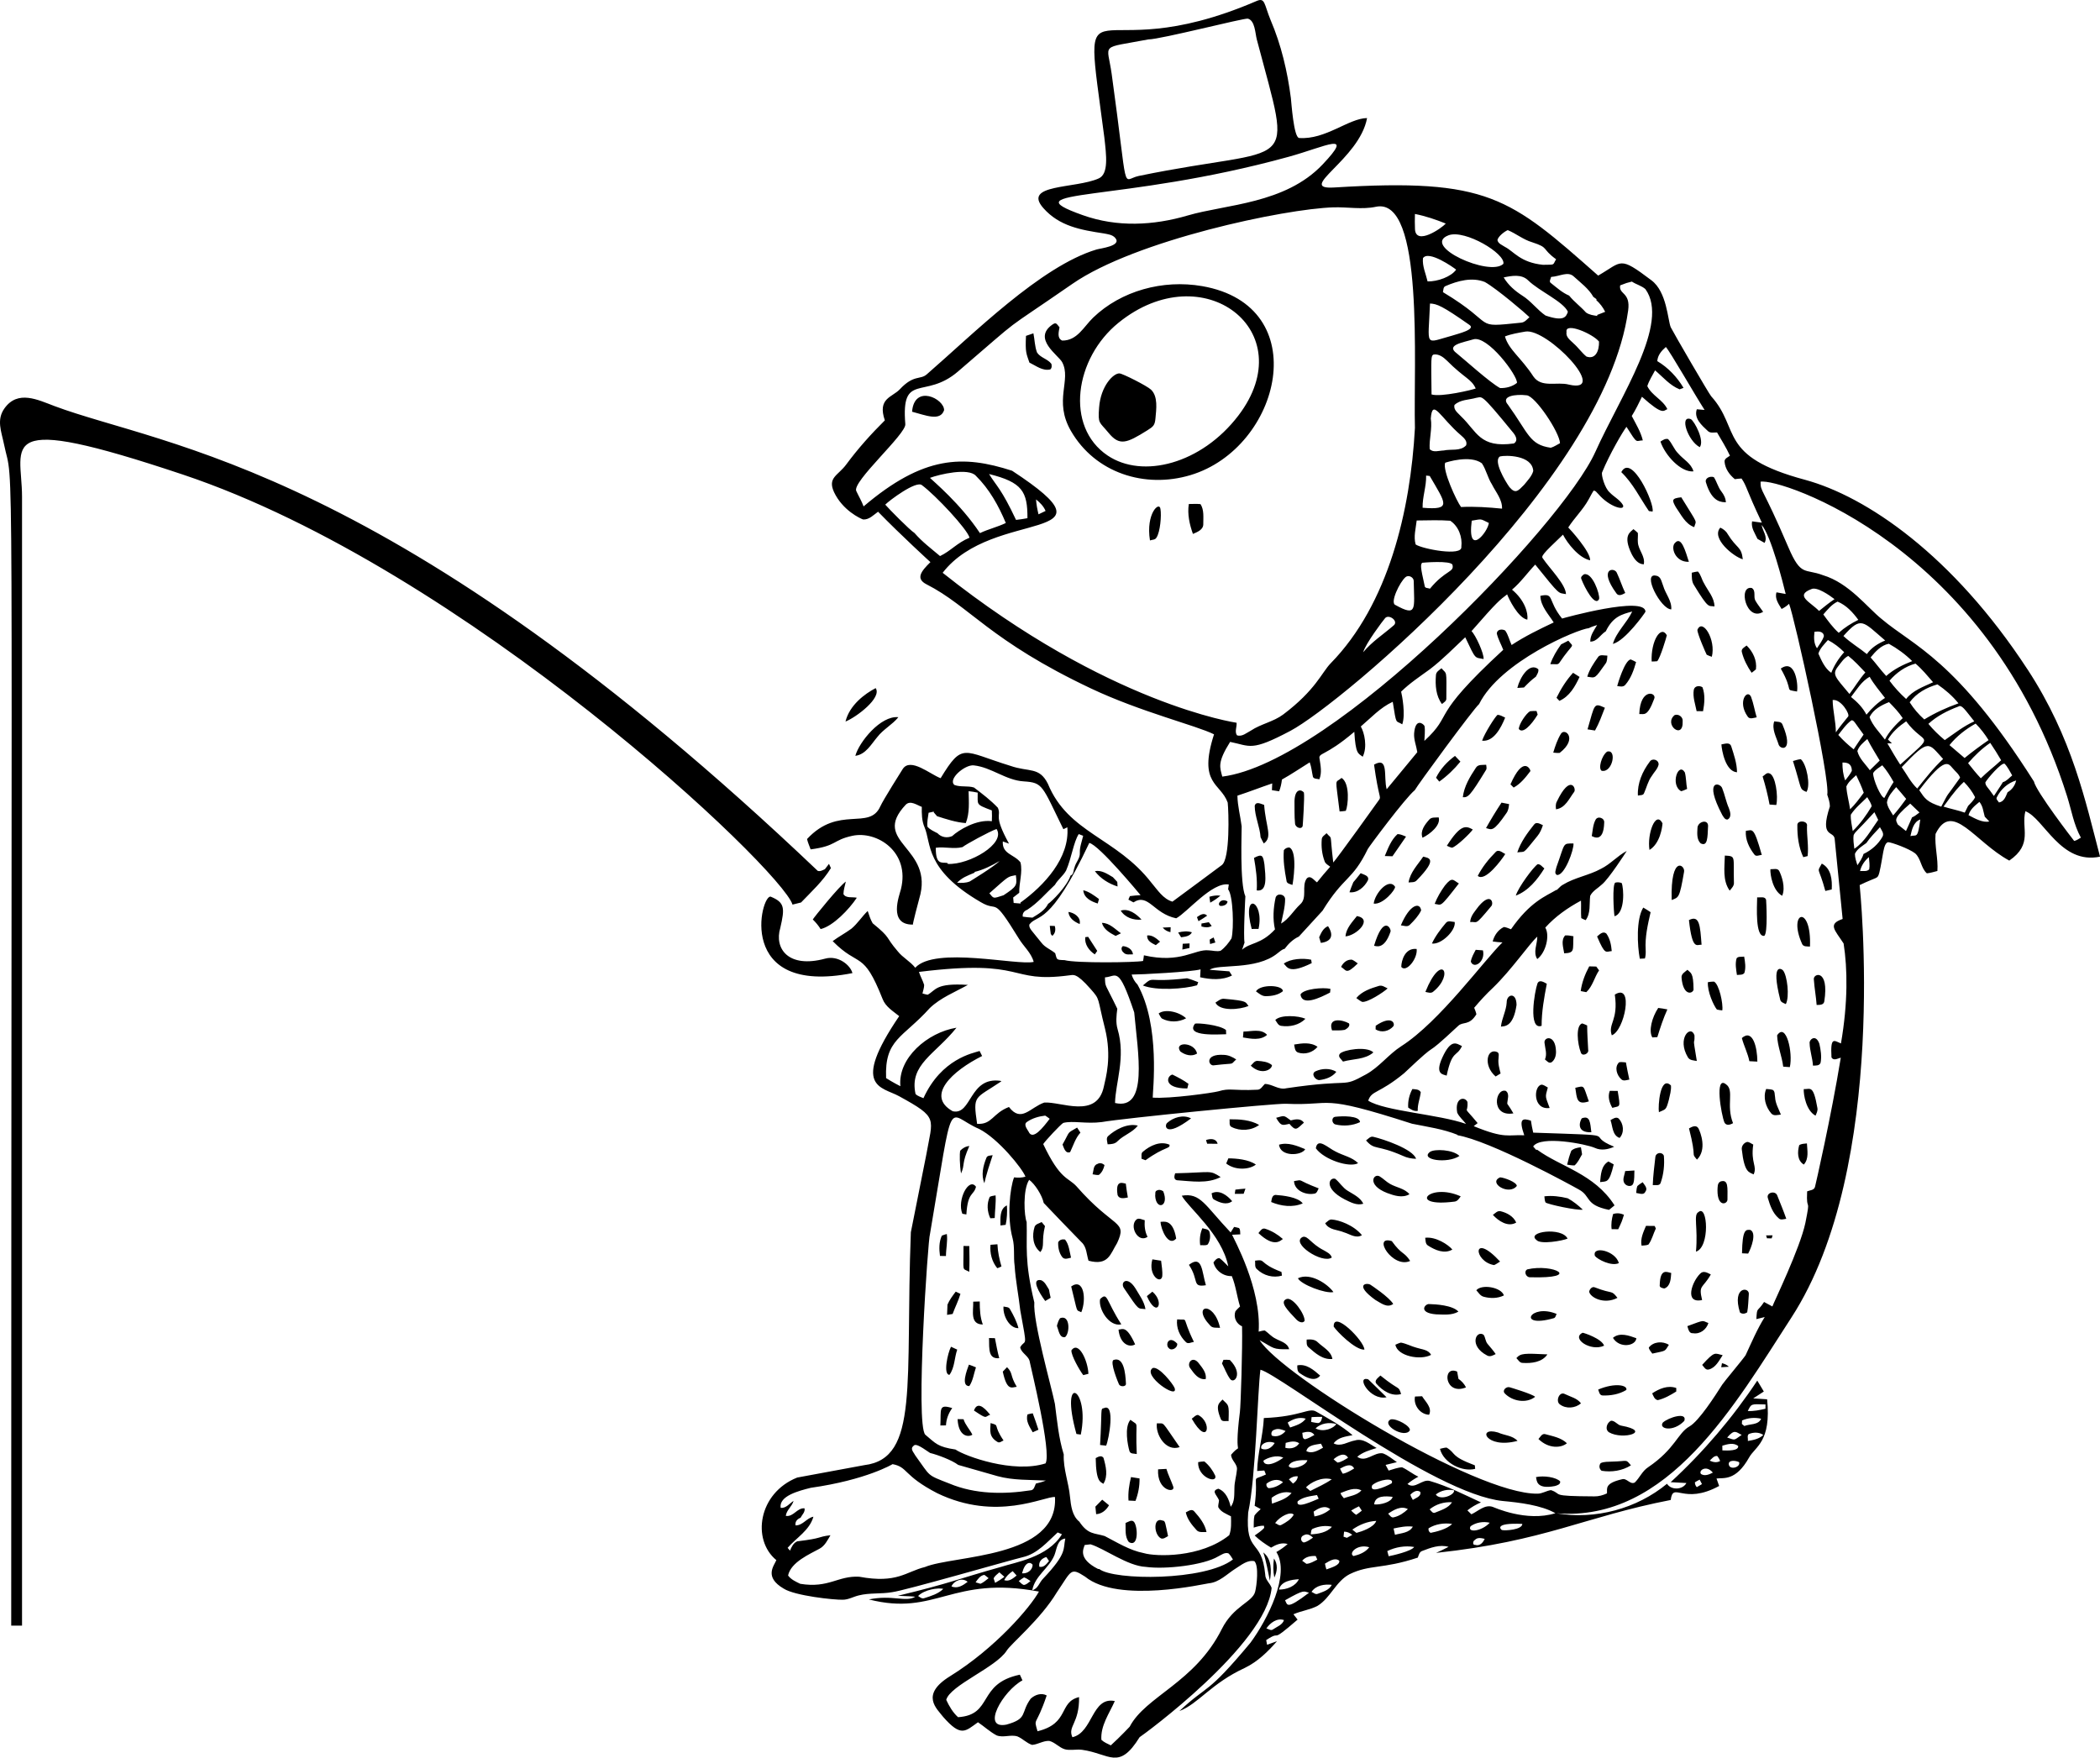 <?xml version="1.0" encoding="UTF-8" standalone="no"?>
<svg
   xmlns:dc="http://purl.org/dc/elements/1.1/"
   xmlns:cc="http://creativecommons.org/ns#"
   xmlns:rdf="http://www.w3.org/1999/02/22-rdf-syntax-ns#"
   xmlns:svg="http://www.w3.org/2000/svg"
   xmlns="http://www.w3.org/2000/svg"
   xmlns:sodipodi="http://sodipodi.sourceforge.net/DTD/sodipodi-0.dtd"
   xmlns:inkscape="http://www.inkscape.org/namespaces/inkscape"
   version="1.1"
   id="Layer_1"
   x="0px"
   y="0px"
   viewBox="0 0 784 656.228"
   enable-background="new 0 0 1963.188 1643.979"
   xml:space="preserve"
   width="784"
   height="656.228"
   sodipodi:docname="fishing_fish.svg"
   inkscape:version="0.92.4 (5da689c313, 2019-01-14)"><sodipodi:namedview
   pagecolor="#ffffff"
   bordercolor="#666666"
   borderopacity="1"
   objecttolerance="10"
   gridtolerance="10"
   guidetolerance="10"
   inkscape:pageopacity="0"
   inkscape:pageshadow="2"
   inkscape:window-width="3840"
   inkscape:window-height="2004"
   id="namedview7"
   showgrid="false"
   inkscape:zoom="0.35963096"
   inkscape:cx="392"
   inkscape:cy="328.11414"
   inkscape:window-x="-16"
   inkscape:window-y="-16"
   inkscape:window-maximized="1"
   inkscape:current-layer="Layer_1" /><title
   id="title1756">Fishing fish</title><defs
   id="defs633">
</defs>
<path
   id="path626"
   style="fill:#000000;stroke-width:0.41;fill-opacity:1"
   d="m 475.603,581.882 c -0.303,2.357 -0.328,4.764 0.141,7.106 1.1,-2.216 1.408,-5.022 -0.141,-7.106 z m -1.514,8.277 c 0.621,-3.599 0.747,-8.075 -2.458,-10.538 1.146,3.437 1.716,7.005 2.458,10.538 z m -40.058,-22.439 c -3.601,-1.435 -3.325,5.224 -0.591,6.652 0.979,0.328 1.817,-0.434 2.634,-0.853 -1.068,-4.742 -0.954,-5.77 -2.044,-5.799 z m -13.828,0.899 c 0.111,2.387 -0.368,5.153 1.272,7.152 3.667,2.066 3.327,-5.726 1.913,-7.52 -0.874,-1.095 -2.211,0.03 -3.185,0.368 z m 22.494,-3.957 c 0.545,2.564 2.246,4.663 3.972,6.556 0.908,1.141 2.498,0.671 3.765,0.797 -0.571,-2.962 -2.539,-5.436 -4.497,-7.631 -0.939,-1.231 -2.216,-0.227 -3.24,0.278 z M 408.943,562.517 c 0.116,0.929 0.202,1.867 0.288,2.816 2.17,-0.136 3.765,-1.524 4.805,-3.331 -0.843,-0.707 -1.691,-1.403 -2.539,-2.084 -0.863,0.853 -1.71,1.726 -2.554,2.599 z m 12.37,-2.271 c 0.858,0.04 1.726,0.081 2.599,0.126 1.025,-2.675 1.57,-5.516 1.514,-8.383 -1.06,-0.197 -2.125,-0.363 -3.185,-0.51 -0.687,2.866 -1.156,5.809 -0.929,8.766 z m 152.13,-8.757 c 0.299,1.223 4.1e-4,4.689 7.061,3.336 0.817,-0.242 2.205,-0.636 1.938,-1.751 -1.536,-1.566 -6.092,-2.222 -8.999,-1.585 z m -137.989,-3.068 c -1.04,0.04 -2.074,0.091 -3.104,0.167 -0.46,8.15 6.559,8.997 5.663,6.455 -0.772,-2.241 -1.887,-4.351 -2.559,-6.622 z m 166.312,-2.715 c -1.403,0.091 -2.882,-0.041 -4.184,0.56 -0.701,0.913 -0.575,2.15 0.353,2.862 3.755,0.606 7.697,0 10.952,-2.029 -2.145,-2.456 -0.835,-1.527 -7.121,-1.393 z m -152.16,-0.071 c -0.782,-0.005 -1.544,0.146 -2.301,0.267 -0.262,5.69 7.177,8.183 6.395,5.082 -0.944,-2.033 -2.347,-3.946 -4.093,-5.349 z m -37.681,8.358 c 1.847,-2.947 0.933,-6.607 0.04,-9.71 -0.792,-1.07 -2.008,-0.374 -2.902,0.116 0.12,9.055 1.821,8.814 2.862,9.594 z m 128.127,-13.531 c -0.843,0.04 -1.655,0.278 -2.463,0.475 1.35,5.35 8.372,8.705 13.137,7.474 -0.03,-0.328 -0.086,-0.984 -0.116,-1.317 -9.417,-3.539 -6.851,-4.434 -10.558,-6.632 z m 34.304,-3.195 c 3.908,3.816 8.612,3.317 10.624,1.58 -2.185,-2.104 -5.264,-2.609 -8.07,-3.391 -1.262,-0.349 -1.847,1.07 -2.554,1.812 z m -7.813,0.696 c -1.883,-2.064 -4.88,-2.008 -7.273,-3.129 -8.04,-2.38 -4.654,6.303 7.273,3.129 z m -134.637,-6.561 c -0.594,4.153 3.329,10.722 8.504,8.888 -7.327,-10.519 -5.357,-8.602 -8.504,-8.888 z m -62.093,-0.086 c -0.126,2.933 -0.673,5.133 2.665,7.096 0.772,0.409 1.474,-0.353 2.175,-0.596 -4.216,-6.228 -1.092,-5.429 -4.84,-6.5 z m 235.496,0.969 c -1.464,-0.192 -2.362,-1.918 -3.851,-1.847 -1.57,0.717 -2.397,3.26 -0.752,4.33 5.233,3.019 16.288,-0.352 4.603,-2.483 z m -183.29,-2.191 c -2.34,2.764 -0.994,9.579 -0.348,11.704 0.353,1.141 1.797,0.838 2.715,1.085 -0.61,-13.654 1.13,-10.048 -2.367,-12.789 z m 97.189,-0.151 c -3.831,1.958 5.213,7.269 7.126,4.108 0.429,-1.568 -4.964,-4.565 -7.126,-4.108 z M 357.505,529.843 c 0.303,6.469 3.954,6.859 5.516,5.819 -0.969,-2.004 -2.634,-3.614 -3.301,-5.784 -0.742,-0.02 -1.484,-0.035 -2.216,-0.035 z m 263.294,1.277 c -1.712,2.399 3.834,3.722 8.01,-0.616 1.196,-3.51 -5.88,-1.301 -8.01,0.616 z m -173.554,-2.837 c -0.939,-0.011 -1.575,0.933 -2.321,1.398 6.175,10.823 7.733,1.177 2.321,-1.398 z m -59.564,5.516 c -0.671,-2.059 -1.358,-4.108 -2.125,-6.132 -0.656,0.116 -1.307,0.232 -1.943,0.419 -0.777,2.433 0.803,4.653 1.938,6.667 0.712,-0.313 1.423,-0.63 2.13,-0.954 z m 24.442,-8.05 c -1.396,0.213 -0.638,0.29 -1.429,13.748 0.747,0.081 1.504,0.162 2.261,0.252 1.034,-2.278 3.49,-16.092 -0.833,-14 z m -61.048,6.465 c 0.692,-0.02 1.388,-0.03 2.084,-0.035 0.121,-2.362 0.954,-4.558 2.337,-6.455 -5.22,-1.638 -4.131,0.445 -4.421,6.491 z m 12.536,-5.582 c 5.15,3.44 3.851,2.362 6.051,1.565 -0.962,-1.065 -4.499,-5.92 -6.051,-1.565 z m 92.783,-4.108 c -1.015,1.351 -2.926,1.668 -0.611,7.308 0.439,1.151 1.923,0.575 2.877,0.762 0.23,-6.588 0.064,-5.726 -2.266,-8.07 z m 71.869,-1.121 c -0.641,3.24 1.918,6.682 5.269,6.808 1.242,-2.655 -1.358,-4.84 -2.619,-6.914 -0.888,0.03 -1.772,0.066 -2.65,0.106 z m 56.016,-0.898 c -2.16,-1.231 -3.644,2.725 -1.898,3.856 2.296,1.731 5.698,1.433 7.853,-0.409 -1.418,-1.938 -3.911,-2.433 -5.955,-3.447 z M 401.867,535.385 c 0.54,0.071 1.08,0.146 1.625,0.232 3.57,-17.34 -8.169,-23.79 -1.625,-0.232 z m 223.943,-17.16 c -3.144,-1.136 -6.384,0.267 -8.999,1.994 0.479,0.989 0.833,2.306 2.104,2.533 2.483,-0.596 4.739,-1.878 6.884,-3.225 0.005,-0.328 0.005,-0.979 0.011,-1.302 z m -62.138,-0.258 c -1.226,-0.429 -2.967,1.05 -1.913,2.256 2.801,2.937 8.055,3.912 11.361,1.292 -1.017,-1.034 -9.037,-3.436 -9.448,-3.548 z m 34.637,3.043 c 3.028,0.111 6.238,-0.459 8.853,-2.054 0.565,-1.826 -4.284,-2.791 -10.498,-0.156 0.318,0.848 0.469,2.17 1.645,2.21 z m -87.494,-6.011 c -4.765,-1.5 0.584,8.021 6.828,6.682 -0.164,-0.243 -6.792,-6.653 -6.828,-6.682 z m 3.053,1.645 c 2.236,2.554 5.668,4.86 9.216,3.826 -1.153,-3.374 -0.169,-0.785 -7.732,-6.904 -0.767,0.818 -2.473,1.797 -1.484,3.079 z m 30.135,-4.557 c -5.751,-2.492 -4.704,9.172 3.306,5.905 -0.651,-1.297 -1.63,-2.372 -2.816,-3.19 -0.171,-0.908 -0.338,-1.817 -0.49,-2.715 z m -105.491,6.112 c -0.613,-1.519 -5.824,-8.158 -8.141,-7.444 -4.196,2.67 9.787,12.189 8.141,7.444 z m -62.547,-7.752 c -0.54,0.55 -1.065,1.105 -1.595,1.661 1.61,7.43 3.354,5.835 5.219,5.668 -2.66,-4.463 -1.271,-4.905 -3.624,-7.328 z m 108.358,-0.671 c -0.011,1.115 -0.066,2.417 1.095,3.018 2.064,1.433 5.451,3.336 7.439,0.803 -2.341,-2.07 -5.173,-4.528 -8.534,-3.821 z m -122.444,7.727 c 1.403,-2.084 1.675,-4.653 2.478,-6.985 -0.863,-0.379 -1.736,-0.722 -2.624,-1.014 -0.775,2.085 -3.105,8.079 0.146,7.999 z m 280.711,-7.02 c 0.944,-0.066 1.893,-0.126 2.851,-0.202 -0.707,-0.712 -1.625,-1.09 -2.574,-1.322 -0.065,0.378 -0.207,1.14 -0.277,1.524 z m -183.441,-2.725 c -0.797,-0.111 -1.6,-0.07 -2.392,-0.055 -0.136,0.343 -0.409,1.025 -0.545,1.363 1.025,1.903 1.741,3.997 3.013,5.758 1.465,2.085 5.073,-1.848 -0.075,-7.066 z m -14.732,3.159 c 1.368,1.903 3.033,4.361 5.728,3.967 0.343,-2.256 -1.186,-4.073 -2.468,-5.728 -2.433,-3.37 -4.845,-0.116 -3.261,1.762 z m -24.074,5.582 c -0.175,-3.956 -0.835,-10.027 -4.578,-8.752 -1.613,0.573 1.789,8.714 1.994,9.13 0.479,0.964 2.786,0.969 2.584,-0.378 z M 635.475,509.595 c 0.671,0.717 1.247,2.044 2.463,1.716 2.584,-0.641 3.826,-3.301 5.193,-5.34 -2.992,-0.648 -2.815,-1.719 -7.656,3.624 z m -67.013,-0.742 c 3.255,0.207 7.262,-0.212 9.231,-3.179 -8.622,-0.413 -9.951,-0.476 -11.583,1.388 0.707,0.661 1.232,1.812 2.352,1.792 z m -168.467,-4.689 c -0.129,1.924 3.114,7.556 4.421,9.246 0.636,-0.167 1.277,-0.328 1.923,-0.484 -0.173,-4.849 -3.68,-12.49 -6.344,-8.761 z m -45.539,9.15 c 1.994,-2.73 1.827,-6.324 2.907,-9.423 -0.772,-0.368 -1.545,-0.727 -2.316,-1.07 -1.228,2.266 -3.031,10.423 -0.591,10.493 z M 623.045,502.105 c -2.301,-1.474 -5.794,-1.241 -7.495,1.025 0.142,0.883 0.823,1.529 1.317,2.251 5.459,-1.196 4.481,-0.703 6.177,-3.275 z m -94.116,1.105 c -2.019,-0.515 -3.871,-1.58 -5.925,-1.938 -0.727,0.177 -1.398,0.505 -2.069,0.797 0.772,4.277 9.372,5.928 13.334,3.785 -1.034,-1.999 -3.462,-2.014 -5.34,-2.645 z m -36.923,-2.029 c -1.105,-1.156 -2.71,-1.151 -4.184,-1.04 0.011,1.014 -0.182,2.231 0.767,2.927 2.468,2.175 5.289,4.699 8.842,4.305 -0.5,-2.937 -3.462,-4.31 -5.425,-6.192 z m -55.648,2.155 c 1.08,1.257 3.422,-0.207 3.124,-1.691 -3.145,-3.34 -4.591,0.494 -3.124,1.691 z m -63.314,3.755 c -0.661,-2.463 -1.115,-4.976 -1.6,-7.47 -0.742,-0.025 -1.479,-0.045 -2.205,-0.055 0.055,4.333 -0.238,7.894 3.805,7.525 z m 229.121,-7.595 c 2.401,4.035 8.48,3.116 8.741,0.141 -2.735,-0.974 -6.228,-2.302 -8.741,-0.141 z m -43.777,6.056 c -0.893,-1.317 -1.953,-2.503 -2.967,-3.72 -0.898,-0.979 -0.823,-2.443 -1.554,-3.492 -2.74,-1.868 -5.664,4.11 1.327,7.747 1.08,0.621 2.21,-0.045 3.195,-0.535 z m 32.457,-7.954 c -4.408,2.065 3,7.171 8.02,4.825 -0.875,-2.63 -7.609,-4.837 -8.02,-4.825 z m -167.064,4.33 c -3.256,-7.209 -4.723,-5.605 -6.198,-5.496 0.541,5.409 4.073,6.822 6.198,5.496 z m 74.135,-6.627 c 1.064,1.69 8.051,8.805 11.461,8.595 -0.059,-3.27 -11.673,-14.969 -11.461,-8.595 z m 139.886,-1.342 c -2.521,-0.859 -0.944,-1.404 -7.853,1.166 0.353,1.065 0.6,2.816 2.125,2.645 2.604,0.444 4.982,-1.373 5.728,-3.811 z m -198.335,-1.358 c -0.424,3.114 0.989,6.324 3.235,8.449 0.812,0.908 2.024,0.066 3.018,-0.04 -4.934,-10.076 -1.55,-7.993 -6.253,-8.408 z m -43.722,-0.434 c -0.57,0.803 -0.868,1.756 -1.146,2.695 l 0.055,0.444 c 0.616,1.408 0.838,4.28 2.962,3.932 1.883,-1.482 1.932,-8.599 -1.872,-7.071 z m 184.178,0.03 c 0.823,-0.116 0.883,-1.029 1.211,-1.63 -9.867,-4.079 -14.942,5.502 -1.211,1.63 z m -128.107,2.71 c 0.893,1.09 2.433,0.717 3.669,0.858 -2.348,-10.503 -10.88,-8.39 -3.669,-0.858 z m -71.591,0.969 c -0.661,-2.493 -1.852,-4.815 -3.134,-7.036 -0.424,-0.959 -1.62,-0.808 -2.453,-1.04 -0.285,3.573 2.348,8.228 5.587,8.075 z m 164.248,-6.167 c -2.136,-2.412 -8.569,-2.764 -10.826,-2.816 -1.588,-0.275 -4.465,3.257 2.488,3.831 2.796,0.055 5.799,0.459 8.337,-1.015 z m -177.557,4.799 c -1.029,-2.75 -1.141,-5.693 -1.146,-8.59 -0.817,0.011 -1.63,0.03 -2.437,0.071 0.114,3.461 -1.312,8.487 3.583,8.52 z m 120.133,-1.322 c 0.193,-2.471 -4.394,-8.999 -6.712,-8.196 -2.83,1.086 0.486,4.305 3.594,7.616 0.731,0.782 2.296,1.706 3.119,0.58 z m -68.422,1.272 c -5.893,-9.153 -5.035,-12.225 -7.924,-9.423 -0.724,3.651 3.364,10.444 7.924,9.423 z m 11.588,-12.203 c -0.686,0.55 -1.373,1.105 -2.049,1.666 3.794,8.574 6.744,2.254 2.049,-1.666 z m -74.573,8.328 c 0.919,-2.524 2.165,-4.921 2.922,-7.505 -0.591,-0.283 -1.176,-0.56 -1.756,-0.833 -1.166,1.514 -2.312,3.069 -3.084,4.83 -0.035,1.277 -0.076,2.559 -0.156,3.841 0.686,-0.116 1.378,-0.227 2.074,-0.333 z m 293.934,-0.575 c 0.792,0.692 1.887,0.535 2.71,-0.02 0.409,-2.2 0.419,-4.462 0.6,-6.682 0.447,-2.885 -6.394,-3.268 -3.311,6.702 z m -45.726,-5.446 c -2.477,-3.145 -1.457,-1.189 -8.398,-3.891 -1.04,-0.51 -2.029,0.656 -2.165,1.61 0.402,2.131 5.562,4.903 10.563,2.281 z m -50,-0.424 c 2.488,0.692 5.249,0.681 7.606,-0.475 -0.986,-3.108 -8.35,-4.307 -10.301,-1.933 0.808,0.868 1.469,2.069 2.695,2.408 z m -40.441,1.171 c 2.009,1.1 4.426,3.22 6.718,1.529 -1.55,-2.579 -8.144,-6.942 -8.555,-7.207 -1.513,-0.808 -5.999,-0.018 1.837,5.678 z m -109.731,4.628 c 2.001,-4.812 0.968,-12.984 -3.77,-9.63 2.645,10.504 1.608,8.513 3.77,9.63 z m 16.034,-8.848 c 5.874,8.687 4.902,7.257 7.924,7.686 -0.475,-2.922 -2.322,-5.294 -3.77,-7.787 -3.067,-4.855 -5.888,-2.202 -4.154,0.101 z m -31.054,-3.124 c -3.82,-0.679 -0.817,4.551 1.554,7.778 0.671,-0.404 1.347,-0.808 2.029,-1.196 -0.267,-1.02 -0.434,-2.054 -0.626,-3.079 -0.823,-1.252 -1.499,-2.938 -2.958,-3.503 z m 95.887,-0.706 c 1.226,2.369 10.333,5.823 13.264,5.148 -2.087,-2.98 -8.611,-7.431 -13.264,-5.148 z m 154.159,-1.424 c -1.186,-0.596 -2.741,-1.559 -3.901,-0.374 -3.111,2.928 -6.137,11.379 0.646,9.917 -1.384,-5.825 0.144,-4.109 3.255,-9.544 z m -17.362,5.234 c 2.352,-0.838 2.417,-3.709 2.579,-5.789 -1.566,-0.315 -4.131,-1.908 -4.285,4.441 -0.217,0.999 0.969,1.201 1.706,1.347 z m -50.161,-4.194 c 19.86,0.582 8.633,-5.197 -0.989,-2.947 -1.413,0.742 -0.53,2.973 0.989,2.947 z M 450.202,479.848 c -1.553,-5.108 -1.291,-11.496 -6.339,-7.611 3.877,5.781 1.002,8.465 6.339,7.611 z m 18.36,-9.17 c 0.126,1.07 -0.267,2.473 0.752,3.23 2.448,2.362 5.991,3.306 9.276,2.362 -0.04,-0.343 -0.131,-1.035 -0.177,-1.378 -8.899,-3.405 -5.502,-4.842 -9.851,-4.214 z m -34.662,5.905 c 0.187,-1.968 -0.222,-3.937 -0.424,-5.88 -1.085,-0.197 -2.17,-0.363 -3.255,-0.51 -1.674,5.925 3.039,9.373 3.679,6.39 z m 170.476,-4.987 c -1.275,-4.709 -10.118,-6.591 -8.943,-2.69 0.924,1.262 6.135,4.013 8.943,2.69 z m -46.578,0.737 c 0.797,-0.338 1.494,-0.868 2.231,-1.322 -10.544,-11.398 -10.004,0.004 -2.231,1.322 z m -198.088,-7.136 c 0.039,10.172 -0.7,8.089 2.14,9.635 0.146,-3.205 0.081,-6.415 0.02,-9.615 -0.726,-0.015 -1.443,-0.02 -2.16,-0.02 z m 12.592,8.287 c 0.555,-0.121 1.055,-0.419 1.575,-0.646 -0.792,-2.7 -1.378,-5.461 -1.499,-8.277 -0.868,0.055 -1.736,0.116 -2.594,0.192 -0.292,3.104 0.52,6.299 2.519,8.731 z m 154.159,-2.7 c -2.287,-3.568 -3.106,-2.175 -6.854,-7.409 -7.503,-2.307 0.318,10.416 6.854,7.409 z m -128.844,-7.994 c -0.979,-0.192 -2.079,0.055 -2.559,1.014 -0.086,1.928 0.333,4.033 1.55,5.582 0.858,1.014 2.18,0.424 3.245,0.177 -0.58,-2.286 -0.721,-4.865 -2.236,-6.773 z m 135.536,2.271 c 2.619,1.686 6.087,3.205 9.064,1.469 -1.574,-1.871 -6.187,-4.876 -10.144,-4.396 0.172,1.019 0.031,2.321 1.08,2.927 z m -46.745,-3.266 c -4.89,2.191 7.258,10.258 10.795,7.707 -0.409,-1.428 -1.893,-2.029 -3.043,-2.725 -4.726,-2.401 -5.836,-5.454 -7.752,-4.981 z m 173.267,0.54 c 0.575,-0.005 1.161,0 1.756,0.011 0.081,-0.283 0.252,-0.843 0.333,-1.125 -0.818,0 -1.625,0.011 -2.423,0.02 0.081,0.272 0.248,0.822 0.333,1.095 z m -306.521,6.612 c 0.011,-2.745 0.687,-5.466 0.328,-8.216 -0.631,0.177 -1.267,0.333 -1.857,0.606 -1.1,2.342 -1.04,5.057 -0.701,7.575 0.742,0.005 1.483,0.02 2.23,0.035 z m 232.074,-6.506 c -2.184,-4.446 -15.589,-2.574 -11.618,0.515 1.454,1.803 9.901,0.264 11.618,-0.515 z m 68.28,-3.22 c -1.677,-0.179 -3.031,-0.449 -3.154,8.706 0.757,0.03 1.519,0.066 2.296,0.106 1.205,-2.242 3.186,-7.613 0.858,-8.812 z m -183.694,1.166 c 6.039,5.711 8.338,2.643 9.13,2.211 -1.893,-1.681 -4.118,-3.033 -6.526,-3.816 -1.251,-0.47 -1.923,0.817 -2.604,1.605 z m -18.946,4.254 c 0.944,-1.362 1.125,-3.21 0.651,-4.77 -0.363,-1.095 -1.746,-0.954 -2.629,-1.312 -0.878,1.999 -1.11,4.189 -0.818,6.349 0.908,-0.091 1.978,0.237 2.796,-0.267 z m 166.877,-6.919 c -1.09,-0.02 -2.17,-0.03 -3.245,-0.035 -0.979,2.321 -2.17,4.79 -1.646,7.384 0.843,-0.126 1.766,-0.03 2.564,-0.404 1.322,-1.782 1.802,-4.022 2.761,-6.001 -0.106,-0.238 -0.323,-0.707 -0.434,-0.944 z m -229.328,9.74 c 1.736,-2.341 0.28,-3.753 1.706,-9.7 -0.419,-0.504 -0.838,-1.009 -1.242,-1.504 -0.904,0.52 -2.226,0.707 -2.634,1.792 -1.02,3.215 -0.707,7.222 2.17,9.413 z m 44.852,-11.28 c 0.13,2.873 2.976,9.485 5.839,6.243 -1.234,-7.618 -4.872,-6.172 -5.839,-6.243 z m 75.189,4.976 c -3.145,-3.817 -8.567,-5.653 -11.28,-5.845 -1.025,-0.081 -1.675,0.883 -2.448,1.388 1.403,2.584 4.653,2.372 7.045,3.407 2.16,0.626 4.436,2.438 6.682,1.05 z m -80.034,0.621 c -1.009,-1.913 -1.206,-4.078 -1.055,-6.203 -0.979,-0.197 -2.049,-0.924 -3.013,-0.338 -2.958,2.382 0.454,9.059 4.068,6.541 z m 175.72,-2.841 c 1.438,-3.104 1.291,-2.713 2.13,-5.41 -1.297,-0.575 -2.705,-0.712 -4.053,-0.258 -0.51,1.837 -0.803,3.74 -0.545,5.648 0.812,0 1.64,0.005 2.468,0.02 z m 29.938,-6.395 c -1.976,1.023 -0.087,5.714 -0.924,14.767 5.279,-1.583 4.418,-17.867 0.924,-14.767 z m -68.028,3.907 c -1.025,-2.337 -3.452,-3.649 -5.819,-4.224 -1.191,-0.303 -2.024,0.767 -2.892,1.362 2.084,2.276 5.652,4.694 8.711,2.862 z m -190.603,0.848 c 0.5,-2.382 0.631,-4.825 0.459,-7.248 -2.781,1.257 -2.417,4.936 -2.412,7.49 0.646,-0.086 1.297,-0.167 1.953,-0.242 z m 215.449,-5.668 c -1.706,-1.63 -3.553,-3.114 -5.627,-4.245 -2.846,-0.687 -5.784,-1.075 -8.706,-0.727 0.131,0.757 0.055,1.605 0.449,2.307 0.992,0.718 11.724,3.038 13.884,2.665 z m -221.188,3.225 c 0.545,-0.04 1.095,-0.07 1.65,-0.091 0.051,-2.826 0.52,-5.637 0.323,-8.464 -0.732,0.162 -1.514,0.192 -2.18,0.55 -1.171,2.549 -0.964,5.496 0.207,8.004 z m 116.645,-5.557 c -1.81,-2.393 -7.396,-2.97 -10.2,-3.17 -1.317,0.141 -1.378,1.64 -1.58,2.655 3.669,1.559 8.03,2.14 11.78,0.515 z m 56.632,-0.666 c 1.136,-0.106 1.746,-1.13 2.337,-1.968 -11.797,-5.324 -20.099,4.241 -2.337,1.968 z m 117.013,-1.322 c 0.802,2.71 1.802,5.612 4.017,7.505 0.757,0.848 1.908,0.338 2.857,0.227 -1.02,-2.983 -2.276,-5.885 -3.417,-8.817 -0.792,-1.802 -4.123,-0.964 -3.457,1.085 z m -207.677,-1.771 c 0.272,0.797 0.081,1.988 1.02,2.377 2.019,1.11 4.598,2.13 6.672,0.56 -1.827,-2.155 -4.78,-4.441 -7.692,-2.937 z m -18.043,-0.747 c -0.676,-0.525 -1.66,-0.742 -2.417,-0.278 -0.792,0.247 -0.454,1.327 -0.596,1.958 0.299,5.536 5.345,4.104 3.013,-1.68 z m 26.703,0.939 c 1.095,-0.02 2.2,-0.025 3.306,-0.02 0.222,-0.646 0.444,-1.292 0.676,-1.923 -1.262,0.086 -2.508,0.217 -3.755,0.368 -0.081,0.52 -0.157,1.045 -0.227,1.575 z m -101.706,7.434 c 0.495,0.076 0.994,0.162 1.499,0.258 0.517,-8.574 2.74,-6.91 3.593,-10.336 -2.626,-3.744 -7.182,4.955 -5.092,10.078 z m 255.027,-8.292 c 0.954,-1.246 -0.399,-2.483 -1.045,-3.487 -0.681,0.449 -1.383,0.873 -1.973,1.438 -0.343,0.813 -0.328,1.711 -0.439,2.574 1.146,0.141 2.867,0.964 3.457,-0.525 z m -193.238,2.216 c -0.308,-1.721 -0.575,-3.447 -0.772,-5.178 -0.85,-0.04 -4.059,-1.839 -3.054,4.31 0.641,1.575 2.519,1.121 3.826,0.868 z m 223.852,0.797 c 0,-4.528 0.417,-7.659 -2.564,-6.783 -1.277,0.575 -1.085,2.15 -1.161,3.306 -0.02,6.429 3.684,5.213 3.725,3.477 z m -161.815,-6.919 c 0.121,3.563 4.376,5.284 7.474,4.704 1.07,-0.045 1.317,-1.221 1.726,-1.988 -8.816,-3.359 -5.385,-3.296 -9.2,-2.716 z m 15.423,-0.828 c -2.194,-0.838 -4.625,3.421 3.457,7.646 2.15,1.05 4.517,2.412 6.99,1.63 -1.181,-2.397 -3.689,-3.477 -5.824,-4.825 -1.867,-1.125 -2.973,-3.089 -4.623,-4.451 z m 67.756,2.639 c -0.056,-1.419 -4.645,-3.093 -6.223,-3.21 -4.712,1.977 3.244,6.986 6.223,3.21 z m -40.083,3.094 c -1.862,-2.221 -4.906,-2.478 -7.283,-3.876 -1.378,-0.772 -2.463,-1.953 -3.805,-2.761 -2.254,-1.38 -5.084,3.134 2.766,6.187 2.629,0.969 5.688,1.978 8.323,0.449 z m -87.479,-7.818 c -0.308,0.933 -0.646,2.327 0.686,2.599 5.41,0.343 11.244,1.423 16.302,-1.191 -4.277,-2.732 -3.092,-1.711 -16.988,-1.408 z m 167.937,3.972 c 0.742,0.924 2.62,1.181 3.089,-0.146 0.53,-1.565 0.333,-3.25 0.439,-4.87 -1.161,0.045 -2.312,0.121 -3.452,0.217 -0.212,1.54 -1.317,3.442 -0.076,4.8 z m -196.912,-7.465 c -1.661,0.475 -1.423,2.533 -1.862,3.866 0.772,0.111 1.554,0.343 2.347,0.242 1.171,-0.883 1.822,-2.296 2.12,-3.7 -0.757,-0.611 -1.711,-0.974 -2.604,-0.409 z m 187.625,6.788 c 2.443,-0.413 3.351,0.662 5.082,-6.616 -0.661,-0.379 -1.312,-0.747 -1.968,-1.085 -2.71,1.509 -2.852,4.961 -3.114,7.702 z m -138.776,-8.873 c -0.272,0.641 -0.545,1.277 -0.812,1.928 3.557,2.781 8.897,2.186 11.073,0.394 -2.698,-1.907 -7.245,-2.298 -10.261,-2.322 z m -87.999,-1.176 c -0.868,0.171 -2.095,0.025 -2.387,1.105 -1.171,2.912 -1.994,6.354 -0.696,9.362 0.069,-0.226 0.288,-2.204 3.083,-10.467 z m 249.415,10.22 c 1.11,-3.185 1.449,-6.667 1.166,-10.018 -0.636,-1.545 -2.937,-1.221 -3.164,0.388 -0.394,3.518 -0.863,7.036 -0.979,10.578 1.004,-0.085 2.649,0.404 2.977,-0.949 z m -75.144,-9.942 c -2.439,-2.404 -9.329,-2.7 -11.012,-1.504 -3.894,2.963 6.527,4.526 11.012,1.504 z m 41.753,-1.943 c -0.666,1.686 -1.156,3.432 -1.559,5.198 0.919,0.131 1.847,0.323 2.791,0.278 1.272,-1.121 1.963,-2.71 2.791,-4.149 -0.146,-0.878 -0.293,-1.751 -0.429,-2.619 -1.287,0.136 -2.609,0.384 -3.594,1.292 z m -224.731,-1.756 c -1.358,0.111 -2.524,0.787 -3.442,1.771 -0.195,1.007 -0.209,5.254 0.343,8.464 1.547,-3.33 0.085,-3.537 3.099,-10.235 z m 309.817,-0.318 c -0.687,2.488 -0.792,5.718 1.721,7.237 1.973,-2.211 1.282,-5.229 1.156,-7.899 -0.974,0.126 -2.039,0.081 -2.877,0.661 z m -164.677,6.707 c -2.301,-2.286 -5.617,-2.826 -8.383,-4.32 -2.91,-1.368 -6.729,-5.443 -7.404,-1.237 3.024,4.264 12.659,7.404 15.787,5.557 z m -29.515,-6.894 c 0.428,4.625 8.494,4.161 9.761,1.671 -3.048,-1.252 -6.44,-2.675 -9.761,-1.671 z m -49.854,5.804 c 7.355,-5.29 9.258,-4.159 8.948,-5.794 -3.437,-1.489 -7.207,0.308 -9.847,2.554 -0.904,0.591 -0.495,1.771 -0.606,2.675 0.495,0.182 1,0.368 1.504,0.565 z m 226.886,-5.849 c -0.747,-0.343 -1.428,-0.979 -2.266,-0.979 -1.252,0.303 -2.226,1.595 -1.994,2.902 0.948,8.599 2.7,8.363 4.406,9.216 1.424,-3.133 -1.14,-4.236 -0.146,-11.139 z m -199.97,-0.283 c -0.51,-2.054 -2.725,-1.983 -4.33,-1.398 0.106,0.343 0.318,1.02 0.429,1.358 1.297,0.036 2.594,0.056 3.901,0.041 z m 69.183,4.507 c 1.529,0.727 3.205,1.055 4.906,1.095 -1.121,-3.651 -12.377,-7.395 -15.888,-8.196 -1.161,-0.358 -1.958,0.757 -2.791,1.333 3.307,3.831 3.849,1.393 13.773,5.769 z m -127.082,-4.235 c 0.5,1.216 1.055,3.528 2.841,2.826 1.191,-2.468 1.948,-5.183 3.841,-7.268 -0.419,-0.631 -0.833,-1.267 -1.237,-1.887 -4.027,2.405 -2.355,0.844 -5.445,6.329 z m 236.858,5.633 c 3.79,-3.714 1.384,-10.11 0.5,-11.769 -0.913,-1.312 -2.412,-0.475 -3.472,0.111 3.084,11.969 0.533,8.719 2.973,11.658 z M 424.795,420.259 c -4.146,-1.049 -8.761,1.785 -10.982,3.811 -1.02,0.787 -0.409,2.115 -0.298,3.159 1.358,-0.015 2.806,-0.126 3.775,-1.216 2.256,-2.251 5.532,-3.195 7.505,-5.754 z m 35.041,0.53 c 3.19,1.615 7.353,1.358 10.25,-0.787 -3.331,-1.908 -7.308,-2.135 -11.053,-2.11 0.156,0.959 -0.343,2.418 0.803,2.897 z m 144.817,4.068 c 1.867,-2.034 1.489,-5.324 -0.333,-7.237 -0.974,-0.803 -2.175,0.101 -3.069,0.585 0.823,2.312 0.656,5.688 3.402,6.652 z m -14.137,-7.313 c -0.822,1.291 -2.082,5.397 3.593,5.193 -0.461,-3.576 -0.425,-6.41 -3.593,-5.193 z m -91.915,2.286 c 2.993,0.717 6.344,0.459 9.15,-0.873 -0.176,-2.509 -6.741,-2.287 -9.251,-1.993 -1.58,0.222 -1.317,2.549 0.101,2.866 z m -17.205,-0.227 c 2.421,2.841 2.632,2.026 5.405,-0.449 -1.186,-1.701 -3.205,-1.292 -4.921,-0.843 -2.748,-2.007 -2.234,-1.839 -5.451,-0.969 1.971,3.552 2.672,2.611 4.966,2.261 z m -36.737,-2.044 c -2.927,-1.524 -6.576,-0.384 -8.923,1.686 -1.088,0.941 -0.908,5.751 8.923,-1.686 z m 159.277,-10.256 c -0.994,-0.02 -1.979,-0.025 -2.953,-0.02 -0.838,2.185 -0.136,4.401 0.949,6.344 2.988,-0.861 3.073,0.267 2.004,-6.324 z m -41.783,-0.015 c -4.055,-1.118 -5.703,9.829 2.851,8.398 -0.696,-1.246 -1.479,-2.437 -2.296,-3.599 0.03,-1.564 1.014,-3.679 -0.555,-4.799 z m 102.71,8.842 c -0.848,-2.14 -2.075,-4.189 -2.17,-6.541 -0.197,-0.888 0.011,-2.014 -0.782,-2.634 -0.817,-0.308 -1.706,-0.283 -2.544,-0.379 -1.257,3.083 -0.187,6.687 1.903,9.13 0.919,1.075 2.402,0.545 3.593,0.424 z M 527.279,406.607 c -1.13,2.135 -1.711,4.492 -1.554,6.914 1.06,0.732 2.211,1.484 3.568,1.231 -0.126,-2.392 0.853,-4.618 1.125,-6.949 -0.616,-1.181 -2.019,-1.095 -3.139,-1.196 z m 65.888,4.603 c -2.223,-6.176 -1.409,-5.909 -5.062,-5.067 0.62,3.98 0.479,6.587 5.062,5.067 z m -15.318,-5.173 c -0.752,-0.389 -1.454,-1.02 -2.316,-1.065 -3.039,0.359 -3.365,9.576 3.003,8.701 -1.598,-4.448 -1.781,-3.769 -0.687,-7.636 z m 66.514,-1.212 c -4.337,-3.443 -1.763,11.417 -0.575,14.258 0.676,1.327 2.195,0.868 3.21,0.258 -2.692,-6.73 0.603,-12.304 -2.634,-14.515 z m -25.038,10.417 c 2.523,-1.207 2.621,-0.543 3.7,-4.567 0.383,-1.782 0.954,-3.568 0.797,-5.405 -4.087,-3.945 -4.862,7.823 -4.497,9.973 z m -176.068,-8.853 c 0.151,-0.585 0.318,-1.161 0.439,-1.741 -1.847,-1.368 -3.932,-2.417 -5.981,-3.447 -2.08,0.377 -3.725,5.188 5.541,5.188 z m 47.885,-6.415 c -1.887,0.878 -0.106,3.417 1.484,3.275 2.342,-0.293 4.79,-1.141 6.273,-3.084 -2.321,-1.423 -5.345,-1.297 -7.757,-0.192 z m 113.339,-3.366 c -1.893,1.787 -0.873,4.87 0.843,6.395 0.838,0.747 1.994,0.202 2.962,0.07 -0.464,-2.13 -0.908,-4.265 -1.282,-6.41 -0.843,-0.055 -1.696,-0.222 -2.524,-0.055 z m -137.534,1.267 c 3.998,3.769 7.994,1.457 7.914,-0.212 -1.458,-1.237 -3.498,-1.449 -5.329,-1.57 -1.191,-0.116 -1.812,1.1 -2.584,1.782 z m -13.637,-0.146 c 8.456,-1.006 5.658,0.083 8.207,-2.18 -1.383,-0.904 -2.917,-1.655 -4.593,-1.701 -7.485,-0.502 -5.771,4.434 -3.614,3.881 z m 106.147,-2.589 c -0.03,-0.792 0.389,-1.872 -0.484,-2.342 -3.842,-1.666 -5.387,5.012 -0.6,9.115 0.611,-0.379 1.221,-0.752 1.847,-1.121 -0.454,-1.846 -1.03,-3.729 -0.762,-5.652 z m -59.216,-1.746 c -0.969,1.121 0.545,2.095 1.146,2.953 3.78,-1.07 8.227,-0.696 11.345,-3.422 -2.547,-2.465 -11.182,-0.958 -12.491,0.469 z m 38.246,1.413 c -3.019,6.538 0.513,6.316 1.595,6.788 2.078,-9.792 3.679,-6.744 5.718,-11.028 -2.05,-0.965 -4.03,-2.889 -7.313,4.239 z m -46.604,-3.967 c -2.544,-1.822 -5.845,-1.337 -8.736,-0.853 0.217,1.07 0.207,2.513 1.438,2.978 2.63,0.883 5.527,-0.015 7.298,-2.125 z m -51.267,1.696 c 1.751,1.358 4.29,2.095 6.294,0.812 -0.97,-4.406 -8.741,-4.471 -6.294,-0.812 z m 234.976,-3.079 c 0.051,2.846 1.09,5.557 1.247,8.398 1.025,-0.04 2.468,0.131 2.857,-1.115 0.429,-2.337 0.055,-4.749 -0.464,-7.036 -1.329,-3.825 -3.861,-1.523 -3.639,-0.247 z m -98.966,-0.051 c 0.217,2.049 1.04,4.118 0.156,6.147 0.701,0.515 1.413,1.585 2.417,1.085 1.327,-0.904 1.777,-2.64 1.706,-4.164 -0.214,-6.45 -4.678,-5.342 -4.279,-3.069 z m 73.67,-1.842 c 0.742,2.917 2.226,5.642 2.796,8.64 0.989,0.055 1.983,0.101 2.988,0.156 -0.018,-5.402 -1.759,-12.362 -5.784,-8.797 z m 13.162,-1.014 c 0.121,3.987 1.792,7.742 2.276,11.694 0.812,0.061 1.635,0.116 2.468,0.177 1.239,-5.4 -1.402,-16.915 -4.744,-11.87 z m -29.979,9.574 c -1.78,-10.681 -0.74,-5.002 -0.868,-9.559 -1.346,-4.22 -6.725,1.135 -2.433,8.236 0.691,1.13 2.145,1.09 3.3,1.322 z m -160.432,-9.756 c -2.271,-2.437 -5.905,-1.226 -8.822,-1.226 -0.066,0.727 -0.126,1.458 -0.182,2.2 2.953,0.489 6.546,1.221 9.004,-0.974 z m 119.875,5.572 c -0.156,-3.028 -0.363,-6.051 -0.383,-9.079 -0.621,-0.278 -1.216,-0.575 -1.847,-0.762 -2.509,0.697 -1.783,7.695 -0.5,10.886 0.495,1.604 3.129,0.404 2.73,-1.045 z m -135.152,-5.799 c -0.03,-0.535 -0.051,-1.06 -0.066,-1.58 -2.406,-1.955 -10.557,-2.682 -11.562,-2.377 -3.954,5.126 9.608,3.919 11.628,3.957 z m 55.824,-3.17 c -0.011,0.333 -0.03,0.999 -0.04,1.333 2.185,1.428 5.062,0.732 6.687,-1.206 0.592,-1.232 -0.85,-4.045 -6.647,-0.126 z m -9.963,-0.873 c -2.441,-1.422 -8.075,-2.403 -6.334,2.614 1.58,-0.035 3.19,0.096 4.759,-0.212 0.833,-0.434 2.1,-1.332 1.575,-2.402 z m -27.521,-1.277 c 0.6,0.817 1.035,2.054 2.205,2.191 3.195,0.5 6.732,-0.288 9.049,-2.645 -2.61,-1.172 -9.257,-1.607 -11.254,0.454 z m -33.295,-0.631 c -2.587,-2.412 -7.801,-3.64 -10.25,-1.802 0.358,0.626 0.666,1.312 1.166,1.857 2.806,1.514 6.278,1.464 9.084,-0.055 z m 175.926,7.03 c 1.085,-3.508 2.22,-7 3.745,-10.346 -1.136,-0.242 -2.276,-0.419 -3.417,-0.555 -2.36,3.57 -3.651,8.582 -2.2,11.012 0.616,-0.045 1.242,-0.08 1.873,-0.111 z M 466.115,375.598 c -1.258,-1.502 -0.121,-1.896 -8.928,-2.675 -1.337,-0.237 -2.382,0.762 -3.422,1.413 1.624,3.355 9.089,2.609 12.35,1.262 z m 96.382,-1.327 c -0.171,3.139 -1.827,5.925 -2.145,9.029 1.105,-0.225 4.576,0.451 5.824,-8.07 -0.02,-5.001 -3.734,-4.044 -3.679,-0.959 z m 40.365,-2.932 c 1.408,9.742 -2.64,10.827 -1.13,15.191 4.688,-1.572 8.424,-19.755 1.13,-15.191 z m -117.346,-0.041 c 0.579,4.412 7.104,1.344 11.048,-0.727 0.035,-0.343 0.106,-1.029 0.141,-1.368 -2.711,-0.65 -10.067,-0.026 -11.189,2.095 z m -6.571,-1.226 c 0.043,-2.373 -8.417,-2.708 -10.053,0.055 1.105,0.767 2.195,1.822 3.639,1.797 2.221,-0.005 4.648,-0.394 6.415,-1.852 z m 27.415,2.564 c 0.701,0.505 1.383,1.07 2.19,1.428 2.071,0.238 7.864,-3.532 9.493,-5.027 -1.025,-0.484 -2.095,-1.333 -3.286,-0.933 -3.048,0.918 -6.298,1.993 -8.398,4.532 z m 133.507,-6.152 c -0.767,-0.02 -1.519,0.116 -2.261,0.217 -0.22,3.6 2.183,8.752 3.366,10.215 0.651,0.187 1.327,0.227 2.014,0.323 0.408,-2.418 -1.205,-9.914 -3.119,-10.755 z m -64.329,16.509 c -0.01,-5.294 0.939,-10.523 1.933,-15.696 -1.029,-0.555 -2.751,-1.726 -3.477,-0.141 -1.083,2.94 -3.568,17.663 1.544,15.837 z M 446.906,367.861 c 0.111,-0.287 0.323,-0.873 0.429,-1.166 -1.373,-0.53 -2.745,-1.065 -4.164,-1.449 -15.758,1.81 -11.935,-1.151 -16.503,2.69 5.085,2.052 15.551,1.3 20.238,-0.075 z m 230.272,-2.084 c 0.207,3.154 0.813,6.274 1.035,9.433 1.075,-0.045 2.574,0.096 2.852,-1.287 1.959,-12.569 -4.388,-10.487 -3.887,-8.146 z m -44.918,3.795 c -0.038,-6.72 -1.106,-6.211 -2.266,-7.495 -0.913,0.792 -2.377,1.519 -2.211,2.947 0.565,6.726 3.938,6.154 4.477,4.547 z m 32.331,3.553 c 0.156,1.08 1.282,1.348 2.12,1.762 1.462,-2.776 0.525,-10.685 -1.05,-12.577 -0.335,-0.445 -4.649,-3.478 -1.07,10.815 z m -132.447,-2.786 c 0.969,0.177 2.104,0.666 2.962,-0.121 7.924,-6.443 3.044,-14.868 -2.962,0.121 z m 61.164,-9.539 c -1.539,2.877 -2.745,5.97 -3.175,9.226 0.686,0.131 1.383,0.267 2.084,0.409 2.382,-2.196 2.998,-5.526 4.774,-8.136 -0.358,-0.479 -0.712,-0.959 -1.05,-1.428 -0.883,-0.031 -1.762,-0.056 -2.635,-0.071 z m -86.399,-1.1 c -0.712,-0.5 -1.388,-1.07 -2.19,-1.393 -1.817,-0.167 -3.326,1.136 -4.037,2.705 2.01,1.244 1.756,3.076 6.228,-1.312 z m -17.2,-0.106 c -0.051,-0.318 -0.156,-0.959 -0.207,-1.277 -3.066,-0.655 -7.712,-0.392 -10.215,1.458 1.307,1.363 1.959,3.998 10.422,-0.182 z m 161.528,3.659 c 0.616,-1.973 0.262,-4.108 -0.086,-6.102 -0.919,0.192 -2.19,-0.192 -2.821,0.646 -0.596,2.029 -0.177,4.174 0.126,6.218 0.929,-0.146 2.135,0.111 2.781,-0.762 z M 550.934,354.623 c -0.727,1.418 -1.6,2.826 -1.822,4.431 1.132,2.903 5.514,0.015 4.522,-4.229 -0.904,-0.075 -1.807,-0.141 -2.7,-0.202 z m -27.794,6.374 c 1.756,2.301 6.168,-2.973 5.744,-6.687 -4.315,-0.511 -5.705,4.24 -5.744,6.687 z m -103.917,-7.757 c -0.904,0.591 -0.484,1.867 0.258,2.412 0.878,1.02 2.322,0.621 3.498,0.661 -0.182,-1.878 -2.034,-2.928 -3.755,-3.074 z m 22.192,1.271 c 0.878,-0.187 1.762,-0.374 2.645,-0.565 0.011,-0.575 0.025,-1.146 0.045,-1.711 -0.858,0.04 -1.711,0.081 -2.559,0.126 -0.051,0.712 -0.096,1.428 -0.131,2.15 z m 10.21,-3.709 c 0.005,0.545 0.071,1.1 0.136,1.655 0.651,-0.192 1.312,-0.379 1.973,-0.56 -0.217,-0.631 -0.434,-1.262 -0.636,-1.887 -0.504,0.247 -1.009,0.485 -1.473,0.792 z m -46.472,-0.898 c -0.298,2.67 1.428,5.032 3.573,6.425 0.227,-0.323 0.681,-0.974 0.908,-1.302 -1.151,-1.746 -2.281,-3.498 -3.396,-5.259 -0.273,0.035 -0.812,0.101 -1.085,0.136 z m 179.172,-0.661 c -1.681,1.872 -0.676,4.512 -0.358,6.687 4.112,-0.162 3.168,-1.286 3.442,-6.374 -1.019,-0.182 -2.049,-0.384 -3.083,-0.313 z m -152.827,3.639 c 0.525,-0.444 1.06,-0.883 1.6,-1.317 -1.378,-1.181 -2.841,-2.513 -4.799,-2.316 -0.217,2.019 1.691,2.872 3.2,3.634 z m 168.185,-4.356 c -1.282,-0.999 -2.488,0.343 -3.437,1.116 3.049,7.16 3.23,5.582 5.471,5.456 -0.192,-2.291 -0.661,-4.679 -2.034,-6.571 z m -154.704,-0.439 c -1.686,-0.555 -3.452,-0.368 -5.133,0.071 0.358,0.591 0.722,1.181 1.095,1.782 1.499,-0.217 3.24,-0.338 4.038,-1.852 z m 50.822,-2.296 c -1.812,0.722 -2.569,2.503 -3.316,4.154 0.202,0.692 0.414,1.388 0.631,2.089 3.704,-0.45 5.072,-2.579 2.685,-6.243 z m -58.837,2.241 c 0.02,-0.621 0.051,-1.232 0.086,-1.842 -0.994,0.035 -1.988,0.076 -2.973,0.131 0.727,0.913 1.746,1.464 2.887,1.711 z m 82.169,-0.217 c 0.342,-1.094 -2.602,-6.604 -6.157,5.299 0.582,0.01 3.793,1.757 6.157,-5.299 z m -126.27,1.6 c 1.141,-0.969 1.317,-2.327 0.919,-3.7 -0.626,-0.02 -1.246,-0.04 -1.862,-0.055 0.111,1.02 0.212,2.039 0.374,3.063 0.141,0.172 0.424,0.52 0.57,0.692 z m 23.64,0.02 c 0.656,-0.338 1.322,-0.666 1.994,-0.989 -2.216,-1.534 -4.219,-3.861 -7.116,-3.886 0.661,2.478 3.017,3.765 5.122,4.875 z m 123.272,-4.83 c -1.973,2.367 -3.891,4.85 -5.193,7.666 3.444,0.515 9.008,-4.86 8.504,-8.04 -1.1,-0.056 -2.493,-0.687 -3.311,0.373 z m -91.239,1.297 c 1.282,0.374 2.645,0.535 3.836,-0.207 -0.368,-0.469 -0.727,-0.919 -1.08,-1.378 -0.919,0.171 -1.832,0.338 -2.745,0.49 -0.005,0.272 -0.011,0.822 -0.011,1.095 z m 186.717,6.818 c -0.542,-7.121 -0.73,-11.241 -4.714,-9.195 1.267,11.601 3.018,9.041 4.714,9.195 z m 40.471,0.692 c 0.645,-15.888 -8.377,-13.193 -2.998,-1.121 0.444,1.287 1.928,1.029 2.998,1.121 z M 506.587,342.016 c -1.787,2.281 -4.012,4.547 -4.28,7.591 4.199,-0.319 10.376,-6.485 4.28,-7.591 z m -55.91,-0.146 c -1.246,-1.277 -2.655,-0.252 -3.82,0.545 0.187,0.5 0.379,1.009 0.58,1.519 1.11,-0.641 2.191,-1.328 3.24,-2.064 z m -47.598,3.129 c 0.565,-2.504 -2.009,-4.254 -4.204,-4.517 0.222,2.347 2.21,3.674 4.204,4.517 z m 23.09,-1.655 c -1.908,-2.089 -4.79,-4.295 -7.757,-3.366 1.604,2.629 4.804,3.659 7.757,3.366 z m 187.317,-4.492 c -2.706,4.339 -2.223,14.209 -1.292,19.098 0.631,-0.025 1.267,-0.035 1.913,-0.096 0.313,-1.06 0.323,-2.17 0.278,-3.255 -0.298,-4.749 0.792,-9.428 1.842,-14.026 -0.893,-0.61 -1.807,-1.186 -2.741,-1.721 z m -90.497,6.637 c 1.08,0.081 2.448,0.737 3.341,-0.197 1.62,-1.595 3.24,-3.316 4.234,-5.385 -0.421,-3.17 -4.253,-2.367 -7.575,5.582 z m -55.688,1.347 c 0.848,-0.011 1.696,-0.02 2.554,-0.025 2.297,-10.61 -6.444,-14.431 -2.554,0.025 z m -11.709,-8.615 c 1.075,0.131 2.625,-0.414 2.68,-1.675 -2.458,-1.452 -4.087,1.219 -2.68,1.675 z m 96.528,0.035 c -1.337,1.837 -3.129,3.588 -3.26,6.001 2.898,-0.325 1.408,1.867 7.853,-5.91 1.059,-1.018 -0.004,-5.455 -4.593,-0.091 z m 107.222,-2.271 c -0.358,-1.449 -2.256,-0.812 -3.336,-0.954 -0.064,3.586 -0.749,14.857 2.645,14.374 1.434,-0.921 0.737,-13.009 0.692,-13.42 z m -341.098,27.334 c -0.73,-2.96 -5.328,-6.734 -10.154,-5.41 -13.831,3.748 -19.094,-3.781 -16.781,-11.457 1.711,-7.424 1.713,-9.486 -3.548,-11.664 -3.645,-1.192 -13.433,37.22 30.483,28.53 z m 137.373,-28.919 c -1.393,-0.192 -2.776,0.015 -4.103,0.409 0.091,0.727 0.197,1.464 0.303,2.205 1.353,-0.737 2.629,-1.61 3.8,-2.614 z m -45.796,2.932 c 0.151,-0.565 0.308,-1.121 0.469,-1.675 -1.817,-1.322 -3.644,-2.735 -5.865,-3.28 0.207,2.871 2.978,4.214 5.395,4.956 z m 103.028,0.041 c 3.508,0.462 8.218,-5.264 7.974,-6.299 -2.331,-3.551 -7.534,2.471 -7.974,6.299 z m 89.911,4.714 c 4.073,-1.175 3.438,-10.637 2.67,-12.4 -0.772,-0.293 -1.615,-0.348 -2.402,-0.146 -1.156,0.727 -0.581,10.992 -0.268,12.547 z m -299.319,1.206 c 1.11,1.075 2.104,2.266 2.927,3.588 4.64,-1.084 10.699,-7.432 13.511,-11.704 -1.625,-0.383 -4.048,0.303 -4.991,-1.353 0.035,-1.6 0.545,-3.134 0.893,-4.678 -2.436,1.654 -11.687,13.091 -12.34,14.147 z m 236,-12.678 c -1.539,2.125 -2.882,4.406 -3.836,6.854 2.713,0.348 1.689,1.841 9.039,-7.621 -2.13,-1.228 -2.444,-2.645 -5.203,0.767 z m -28.753,-1.938 c 0.646,-1.756 -1.58,-2.095 -2.705,-2.665 -2.058,2.646 -1.765,2.174 -2.741,3.366 -0.535,1.226 -0.989,2.488 -1.438,3.755 3.029,0.354 5.582,-1.948 6.884,-4.457 z m -93.464,2.302 c -0.041,-0.575 -0.076,-1.146 -0.106,-1.711 -0.545,-0.6 -1.095,-1.186 -1.64,-1.766 -2.049,-1.201 -4.214,-2.725 -6.723,-2.251 2.1,2.78 5.173,4.678 8.469,5.728 z m 256.176,75.652 c -0.11,2.138 0.917,8.054 4.396,9.912 0.394,-0.913 0.918,-1.867 0.692,-2.902 -1.554,-8.879 -2.67,-6.881 -5.087,-7.01 z m -8.053,-72.185 c 1.372,-3.183 -0.286,-7.589 -1.025,-9.09 -0.565,-1.403 -2.236,-0.762 -3.371,-0.823 -0.11,2.138 0.917,8.054 4.396,9.912 z m -36.646,-8.853 c 0.642,-2.467 -5.081,-6.935 -4.608,10.437 2.631,-1.031 2.918,-0.607 4.608,-10.437 z m 51.438,-3.159 c -1.983,3.666 -1.237,0.75 1.322,10.21 0.787,-0.187 1.585,-0.374 2.387,-0.555 0.201,-3.518 -0.162,-7.843 -3.71,-9.655 z m -114.243,11.951 c 4.641,-1.737 8.042,-5.922 10.669,-10.149 -0.782,-0.571 -1.449,-1.655 -2.503,-1.575 -1.593,1.028 -7.171,8.527 -8.166,11.724 z m -34.566,-14.556 c -2.039,3.069 -4.875,5.845 -5.466,9.645 1.029,-0.126 2.296,0.091 3.058,-0.797 8.085,-8.256 4.433,-8.292 2.408,-8.847 z m 112.613,-0.394 c -0.09,4.37 -0.913,9.282 1.802,13.087 0.762,-0.904 1.746,-1.837 1.585,-3.134 -0.276,-9.733 0.894,-9.711 -3.387,-9.953 z m -175.78,0.873 c 0.701,4.007 1.282,8.06 1.014,12.138 4.167,0.63 3.275,-5.398 2.882,-9.685 -0.504,-3.199 -0.714,-4.176 -3.896,-2.453 z m 90.149,-2.125 c -2.589,2.619 -4.941,5.541 -6.616,8.842 2.764,2.401 8.998,-6.107 10.271,-8.166 -1.116,-0.535 -2.539,-1.968 -3.654,-0.676 z m -76.87,-1.736 c -0.833,-0.126 -1.64,0.318 -2.135,0.959 -0.318,3.79 0.272,7.606 0.974,11.325 0.03,1.201 1.353,1.317 2.226,1.671 0.176,-0.574 2.064,-12.308 -1.065,-13.955 z m 99.622,7.318 c -0.151,0.929 -0.944,2.327 0.192,2.912 2.883,0.356 6.415,-9.565 6.178,-11.749 -4.183,-0.017 -3.028,-0.38 -6.37,8.837 z m -56.138,-11.416 c -1.035,-0.389 -2.049,-0.933 -3.17,-0.933 -2.412,2.145 -3.538,5.294 -4.77,8.191 0.949,0.03 1.903,0.055 2.866,0.091 1.676,-2.458 3.417,-4.876 5.073,-7.349 z m 132.815,6.864 c -3.063,-10.84 -3.415,-9.268 -5.955,-9.014 -0.262,3.266 1.231,6.339 3.19,8.857 0.636,0.918 1.858,0.141 2.766,0.156 z m -117.579,-3.437 c 0.631,0.258 1.246,0.626 1.943,0.722 1.607,-0.402 6.749,-5.317 7.737,-6.793 -2.561,-1.407 -4.481,-2.094 -9.68,6.071 z m 32.548,-7.903 c -2.513,3.159 -4.991,6.5 -6.248,10.382 3.23,-0.533 1.605,1.148 7.5,-6.092 0.979,-1.186 1.59,-2.614 2.059,-4.068 -1,-0.449 -2.458,-1.418 -3.311,-0.222 z m 102.135,11.754 c 0.434,-3.72 -0.323,-7.429 -0.237,-11.154 0.5,-2.135 -3.831,-2.453 -3.593,-0.272 -0.051,4.007 0.495,8.171 2.216,11.83 0.404,-0.101 1.211,-0.303 1.615,-0.404 z m -37.161,-11.351 c -0.1,-2.607 -3.962,-1.474 -3.962,0.924 -0.096,1.908 -0.328,4.229 1.191,5.678 2.6,1.276 2.576,-1.993 2.771,-6.602 z m -17.018,-0.913 c -2.588,-4.902 -5.8,4.065 -4.86,9.963 3.945,-2.374 4.785,-8.414 4.86,-9.963 z m -24.998,-1.272 c -0.984,1.857 -1.045,4.028 -1.408,6.061 0.41,0.128 4.421,2.875 4.643,-5.007 0.217,-1.736 -2.428,-2.66 -3.235,-1.055 z m -58.554,-0.908 c -1.221,0.116 -2.73,-0.217 -3.588,0.893 -1.58,1.797 -3.432,4.184 -2.453,6.707 2.764,-1.333 6.9,-4.637 6.041,-7.601 z m 17.669,3.987 c 2.159,0.597 2.677,1.579 7.591,-5.547 0.742,-0.984 0.904,-2.221 1.014,-3.407 -0.944,-0.197 -1.883,-0.379 -2.821,-0.55 -2.039,3.099 -3.977,6.263 -5.783,9.503 z m -82.83,-8.655 c -1.201,-0.333 -3.028,-1.494 -3.523,0.333 0.015,3.997 1.908,7.757 2.19,11.759 0.368,0.782 0.782,1.544 1.201,2.312 3.394,-2.414 0.739,-6.123 0.131,-14.404 z m 11.325,-1.454 c 0.051,2.786 -0.076,5.597 0.207,8.378 0,1.362 2.306,2.498 2.846,0.979 0.052,-0.411 0.767,-10.919 0.469,-12.506 -0.764,-1.059 -3.319,-1.866 -3.523,3.149 z m 161.704,6.899 c 1.6,-0.858 0.964,-2.892 0.469,-4.234 -1.08,-2.428 -1.524,-5.072 -2.524,-7.52 -0.769,-2.013 -7.088,-3.526 0.051,10.074 0.475,0.696 0.969,1.842 2.004,1.68 z m -63.758,-6.697 c -0.495,0.893 -0.429,1.918 -0.313,2.897 3.498,-0.49 4.895,-4.007 6.783,-6.5 0.914,-1.165 -1.413,-6.952 -6.47,3.604 z m -80.362,-8.822 c -2.549,2.226 -2.357,-0.933 -0.747,12.521 0.767,-0.055 1.55,-0.086 2.321,-0.227 0.843,-1.883 1.689,-10.209 -1.575,-12.294 z m 159.776,9.943 c 0.828,0.061 1.66,0.116 2.504,0.171 0.789,-3.187 -0.255,-11.153 -2.564,-11.81 -1.025,-0.444 -1.756,0.692 -2.529,1.156 1.054,3.447 1.943,6.94 2.589,10.482 z m -33.002,-4.982 c 0.772,-0.177 1.489,-0.54 2.221,-0.858 -0.394,-2.034 -0.323,-4.149 -0.838,-6.147 -2.415,-4.112 -5.583,4.705 -1.383,7.005 z m -56.268,-7.53 c -0.063,-0.824 -2.733,-5.853 -7.459,4.976 0.389,0.394 0.787,0.792 1.196,1.196 2.62,-1.428 4.497,-3.836 6.263,-6.172 z m -16.589,-0.394 c 0.394,-0.585 0.086,-1.307 0.07,-1.943 -1.337,0.121 -3.048,-0.242 -3.856,1.13 -2.211,3.336 -4.401,6.924 -4.87,10.982 1.967,0.103 2.614,-0.279 8.656,-10.169 z m 119.628,8.196 c 1.63,-2.348 0.096,-10.363 -2.104,-12.224 -1.009,0.081 -1.968,0.409 -2.927,0.687 3.467,10.94 2.246,10.32 5.032,11.537 z m -60.599,0.394 c 0.949,-2.1 1.433,-4.431 2.831,-6.309 0.838,-1.423 2.205,-2.634 2.574,-4.28 0.141,-1.822 -2.408,-2.594 -3.331,-1.065 -2.71,3.588 -4.643,8.04 -4.396,12.612 0.787,-0.202 2.019,0.045 2.322,-0.959 z m -68.583,-11.714 c -0.671,-0.717 -1.348,-1.433 -2.024,-2.135 -2.932,2.15 -5.456,4.865 -7.076,8.146 0.394,0.479 0.797,0.964 1.206,1.454 2.962,-2.115 5.587,-4.643 7.893,-7.465 z m 54.739,-3.72 c -2.088,1.588 -3.357,6.34 -2.004,7.146 4.071,0.864 5.829,-8.267 2.004,-7.146 z m 46.366,-1.994 c -0.571,-1.675 -2.412,-0.904 -3.669,-0.707 0.126,2.151 1.489,10.133 5.824,10.402 -0.02,-3.336 -1.155,-6.556 -2.155,-9.695 z m -64.046,2.453 c 6.927,-5.344 1.923,-9.542 0.459,-7.116 -1.322,2.17 -2.14,4.603 -2.866,7.025 0.787,0.055 1.6,0.181 2.407,0.091 z m 83.209,-10.488 c -0.424,-1.358 -2.029,-1.06 -3.119,-1.277 -0.979,2.917 0.742,5.758 1.595,8.489 0.447,2.156 5.935,3.175 1.524,-7.212 z m -346.17,11.593 c 3.927,-0.545 5.88,-4.28 8.206,-7.015 2.216,-2.897 5.582,-4.587 7.868,-7.414 -6.637,-0.685 -14.688,9.318 -16.074,14.429 z m 308.873,-12.895 c 0.192,-1.575 -1.519,-2.866 -2.993,-2.327 -4.293,3.522 3.298,9.471 2.993,2.327 z m -66.271,-1.378 c -0.933,-0.399 -1.827,-1.035 -2.872,-1.02 -1.011,0.893 -4.797,6.858 -5.738,9.645 4.26,0.463 7.036,-4.669 8.61,-8.625 z m 11.714,-2.473 c -0.812,0.005 -1.62,-0.025 -2.412,0.086 -1.516,0.864 -4.138,4.8 -4.204,6.622 1.377,1.914 4.53,-1.22 7.041,-5.36 -0.106,-0.338 -0.318,-1.01 -0.424,-1.348 z m 25.522,-1.201 c -4.167,-1.897 -3.713,-1.562 -6.48,8.055 0.924,0.157 1.852,0.298 2.796,0.439 1.52,-2.695 2.564,-5.617 3.684,-8.494 z m 56.672,3.568 c -0.772,-2.539 -1.171,-5.193 -2.11,-7.666 -1.414,-3.068 -5.183,1.844 -1.262,7.369 0.747,1.191 2.286,0.459 3.371,0.298 z m -38.291,-6.839 c 1.215,-2.467 -5.199,-4.39 -5.541,5.612 1.744,-0.114 3.008,1.208 5.541,-5.612 z m -301.888,8.418 c 4.031,-1.612 13.712,-8.887 11.265,-12.481 -4.033,2.089 -9.774,6.347 -11.265,12.481 z m 316.701,-11.875 c -0.459,2.695 0.54,5.37 1.055,7.989 0.797,0.011 1.595,0.015 2.402,0.02 0.53,-2.922 0.843,-6.102 -0.212,-8.928 -1.09,-0.742 -2.932,-0.56 -3.245,0.919 z m -51.252,2.993 c 0.348,0.383 0.701,0.767 1.065,1.156 3.78,-1.63 5.88,-5.38 7.535,-8.938 -0.808,-0.525 -1.61,-1.045 -2.417,-1.544 -2.533,2.756 -4.532,5.981 -6.183,9.327 z m -42.949,-11.017 c -0.868,0.717 -2.059,1.358 -2.074,2.645 -0.288,3.639 -0.035,7.686 2.256,10.71 0.671,-0.6 1.756,-1.09 1.63,-2.165 0.079,-11.09 0.217,-8.772 -1.812,-11.189 z m 132.735,8.691 c 0.509,-2.509 -0.607,-12.452 -6.061,-8.57 5.171,9.103 1.003,7.634 6.061,8.57 z m -97.492,-5.552 c 0.449,-0.858 1.116,-1.766 0.904,-2.791 -3.311,-2.679 -6.885,3.073 -7.828,7 0.818,-0.055 1.645,-0.116 2.478,-0.167 1.388,-1.443 2.816,-2.862 4.446,-4.043 z m 35.389,-6.435 c -2.254,0.34 -4.827,9.148 -5.032,9.928 1.02,0.156 2.256,0.484 3.033,-0.454 2.089,-2.382 3.17,-5.476 4.022,-8.484 -0.671,-0.349 -1.323,-0.732 -2.024,-0.99 z m -9.393,1.59 c 0.671,-0.863 0.6,-1.994 0.696,-3.018 -1.171,0.045 -2.826,-0.626 -3.548,0.651 -1.6,2.236 -3.154,4.562 -3.967,7.217 3.139,0.521 2.742,0.891 6.819,-4.85 z m 50.909,-4.3 c 0.696,2.761 2.029,5.34 3.634,7.687 0.545,-0.409 1.11,-0.802 1.61,-1.277 0.459,-3.311 -1.121,-6.622 -3.472,-8.898 -0.787,0.646 -2.16,1.216 -1.771,2.488 z m -68.275,4.164 c 5.591,-8.289 5.781,-5.527 3.487,-8.459 -0.913,0.469 -1.817,0.933 -2.72,1.403 -1.625,2.281 -3.104,4.694 -4.007,7.358 0.868,0.02 1.751,0.051 2.634,0.041 0.151,-0.086 0.454,-0.258 0.606,-0.343 z m 40.259,-10.473 c -2.235,-4.023 -6.025,2.25 -5.663,9.791 0.681,-0.02 1.378,-0.015 2.069,-0.106 1.175,-1.256 3.489,-9.076 3.594,-9.685 z m 11.411,-2.019 c -0.033,1.448 3.221,8.871 3.477,9.282 0.596,0.333 1.257,0.525 1.908,0.767 1.629,-6.371 -3.513,-14.599 -5.385,-10.049 z m 24.543,-6.737 c -0.954,-1.408 -2.064,-2.71 -2.897,-4.194 -0.833,-1.469 0.338,-3.659 -1.332,-4.699 -5.271,-1.021 -2.088,12.738 4.229,8.893 z m -34.294,-0.914 c 0.232,-3.286 -2.175,-5.779 -3.018,-8.777 -0.606,-1.383 -0.787,-3.563 -2.634,-3.795 -5.421,-1.293 1.736,12.58 5.653,12.572 z m -32.603,-13.086 c -0.55,0.409 -1.342,0.969 -0.964,1.751 1.214,3.234 5.12,10.56 6.627,7.465 0.342,-1.817 -2.563,-10.157 -5.663,-9.216 z m 40.244,-0.596 c 0.04,1.565 -0.071,3.255 0.848,4.623 5.66,9.288 5.355,7.52 7.641,7.969 -0.045,-3.346 -2.483,-5.859 -3.921,-8.686 -0.863,-1.403 -1.121,-3.154 -2.271,-4.366 -0.782,0.075 -1.544,0.267 -2.296,0.459 z m -28.071,7.772 c 0.843,1.151 2.296,0.318 3.255,-0.212 -1.196,-2.448 -1.973,-5.072 -3.149,-7.52 -0.787,-2.162 -7.144,-1.871 -0.106,7.732 z m 27.001,-11.845 c -1.24,-3.846 -2.785,-9.667 -5.108,-7.136 -1.87,1.581 -0.062,7.346 5.108,7.136 z m -19.057,-10.79 c -0.5,-0.53 -1.085,-0.959 -1.635,-1.413 -1.09,1.121 -4.119,2.253 -0.641,9.357 0.929,1.771 2.286,3.72 4.502,3.78 0.616,-3.043 -2.039,-5.299 -2.211,-8.216 -0.116,-1.171 0.106,-2.342 -0.015,-3.508 z m 30.791,-1.968 c -3.562,3.967 5.023,10.916 8.398,11.805 -0.562,-4.972 -2.182,-3.755 -5.693,-9.483 -0.6,-1.085 -1.61,-1.812 -2.705,-2.321 z m -212.931,4.77 c 0.817,-0.293 1.968,-0.162 2.428,-1.055 1.406,-2.072 1.921,-8.308 1.494,-10.649 -0.31,-3.121 -5.543,1.592 -3.921,11.704 z m 14.505,-13.591 c -0.585,3.79 0.273,7.606 1.539,11.164 1.635,-0.696 3.941,-1.575 3.866,-3.72 -0.02,-2.458 0.358,-5.259 -1.045,-7.409 -1.454,-0.136 -2.912,-0.051 -4.361,-0.035 z m 188.685,8.635 c 0.729,-2.864 1.754,-0.431 -4.83,-11.144 -3.686,0.388 -3.513,1.038 -2.034,3.695 1.963,2.74 3.462,6.208 6.864,7.449 z m 11.815,-9.271 c -0.066,-1.534 -0.767,-2.887 -1.691,-4.073 -1.257,-1.6 -1.691,-3.644 -2.796,-5.32 -1.333,-0.505 -3.492,0.308 -2.942,1.994 2.352,7.829 6.156,7.232 7.429,7.399 z m -27.37,3.457 c 0.886,-2.819 -7.844,-21.985 -11.673,-14.727 4.35,4.154 6.945,9.635 10.311,14.535 0.338,0.045 1.025,0.141 1.362,0.192 z m 15.272,-15.015 c -0.813,-3.003 -3.805,-4.457 -5.693,-6.687 -1.6,-1.544 -2.241,-3.785 -3.785,-5.36 -1.08,-0.293 -1.988,0.404 -2.841,0.929 1.702,5.084 7.598,11.576 12.319,11.119 z m 2.352,-9.029 c 1.869,-2.414 -1.911,-9.569 -3.306,-10.457 -4.425,-1.679 -1.176,8.106 3.306,10.457 z M 295.871,337.741 c 1.065,-0.262 2.13,-0.515 3.19,-0.792 3.921,-4.093 8.161,-7.959 11.144,-12.84 -0.242,-0.53 -0.484,-1.055 -0.717,-1.58 -0.51,0.661 -0.999,1.333 -1.519,1.983 -0.833,0.374 -1.751,0.949 -2.685,0.631 C 145.986,173.59 61.108,166.897 20.313,151.601 14.143,149.287 6.665,145.489 1.678,152.45 c -3.076,4.293 -1.159,8.655 -0.233,13.198 3.912,19.196 2.743,-26.873 2.743,441.287 h 4.037 V 185.426 C 8.217,165.921 -2.896,153.386 68.235,177.174 173.682,212.437 291.822,324.523 295.871,337.741 Z m 44.635,-184.022 c 4.911,1.265 10.513,3.738 11.956,-0.571 0.084,-4.264 -11.126,-9.839 -11.956,0.571 z m 77.432,-14.302 c -2.239,-0.128 -7.014,4.672 -7.609,12.744 -0.459,6.219 0.046,5.195 3.478,9.383 4.136,5.047 6.734,3.998 14.528,-0.876 2.279,-1.425 2.813,-1.915 3.04,-4.508 0.289,-3.295 1.026,-8.132 -1.671,-10.688 -1.467,-1.39 -10.514,-5.984 -11.767,-6.055 z m -30.773,-7.798 c -0.883,-2.281 -0.863,-4.795 -1.358,-7.167 -0.929,0.313 -1.852,0.631 -2.771,0.949 -0.308,6.312 0.139,6.559 1.277,9.973 2.448,1.171 4.891,3.21 7.782,2.564 0.631,-0.515 0.606,-1.388 0.419,-2.104 -1.408,-1.842 -4.068,-2.25 -5.349,-4.214 z m 61.598,-24.797 c -14.618,-2.533 -30.228,1.758 -40.63,11.746 -3.546,3.405 -5.941,8.633 -11.571,8.589 -2.024,-0.873 -1.282,-3.296 -1.009,-4.956 -1.099,-1.286 -1.228,-2.017 -2.68,-1 -7.507,5.266 2.271,11.404 3.666,14.017 3.578,6.7 -3.318,14.276 3.279,25.683 9.102,15.74 27.623,21.583 44.621,16.489 33.835,-10.138 46.707,-63.224 4.325,-70.568 z m -35.267,63.239 c -15.996,-10.778 -12.323,-36.289 4.104,-49.58 31.586,-25.558 68.782,3.201 44.692,34.717 -13.737,17.972 -35.672,23.707 -48.796,14.864 z m 343.474,79.911 c -27.939,-42.778 -60.195,-64.618 -83.113,-70.841 -32.784,-8.796 -23.93,-18.9 -35.021,-31.185 -0.816,-0.891 -14.096,-23.737 -15.085,-25.75 -1.141,-2.651 -1.413,-13.246 -7.242,-17.564 -12.186,-9.193 -10.703,-7.018 -19.86,-1.736 -33.005,-29.155 -41.03,-36.442 -98.524,-32.9 -14.604,0.9 9.421,-10.388 12.246,-25.917 -6.853,0.086 -15.491,8.15 -25.352,7.439 -2.05,-0.16 -2.909,-13.448 -3.099,-14.933 -1.263,-9.885 -3.622,-19.901 -7.556,-29.08 -2.443,-5.95 -2.022,-8.517 -5.213,-7.142 C 405.268,27.89 403.67,-14.499 412.284,51.302 c 0.748,6.662 1.69,13.661 -2.12,15.327 -8.644,3.862 -28.622,2.029 -20.643,11.065 5.988,6.781 13.981,8.143 22.506,9.446 1.514,0.303 3.301,0.444 4.361,1.726 2.484,2.994 -5.578,3.844 -7.03,4.29 -20.8,6.249 -46.108,31.641 -63.354,46.603 -2.444,2.163 -4.821,-0.025 -10.058,5.572 -2.869,3.054 -8.434,3.311 -5.607,11.618 -5.153,5.108 -10.008,10.523 -14.323,16.357 -3.064,4.236 -7.155,4.912 -4.658,10.402 3.217,6.853 9.861,9.918 10.886,10.245 2.236,0.131 3.886,-1.696 5.567,-2.897 8.483,8.728 19.547,18.82 19.547,18.82 -3.431,3.369 -5.676,6.145 -1.438,8.297 16.068,8.161 23.62,21.032 61.415,38.887 18.554,8.766 39.167,13.764 45.903,17.108 -6.033,18.75 2.456,18.076 5.103,25.477 0.367,3.226 0.933,21.033 -2.2,23.342 -0.082,0.062 -18.326,13.613 -18.431,13.652 -3.483,-0.999 -5.572,-4.396 -7.823,-7.025 -13.136,-16.982 -31.038,-18.46 -38.67,-36.974 -3.229,-6.459 -7.008,-4.26 -14.04,-6.717 -17.746,-5.452 -17.752,-8.939 -26.012,4.623 -3.808,-1.374 -11.298,-7.925 -14.172,-3.391 -0.274,0.413 -7.323,11.597 -8.348,13.915 -4.083,9.143 -15.531,-0.559 -27.35,12.194 0.308,1.327 0.878,2.579 1.342,3.861 9.894,-1.304 8.159,-3.474 15.579,-5.071 9.14,-1.967 21.626,5.968 18.126,19.95 -0.58,2.319 -4.911,13.321 4.48,13.202 -0.202,0.003 2.13,-8.909 2.354,-9.648 5.895,-19.442 -18.422,-20.861 -5.029,-35.124 1.762,-1.726 4.154,0.156 5.986,0.817 -0.035,2.569 -0.02,5.213 1.025,7.616 2.568,5.969 0.013,15.755 20.965,27.945 6.883,4.102 4.015,-3.013 14.212,13.561 1.776,2.983 4.638,5.304 5.577,8.761 -6.184,1.435 -36.847,-5.903 -44.227,2.185 -1.857,-2.387 -4.663,-3.77 -6.531,-6.142 -4.929,-5.722 -2.248,-4.659 -9.362,-10.467 -0.822,-1.404 -1.288,-2.881 -1.857,-4.588 -2.16,2.084 -3.77,4.689 -6.082,6.616 -2.251,1.66 -4.749,2.962 -6.99,4.638 9.972,10.116 11.316,3.113 18.628,21.591 1.105,2.912 3.896,4.547 6.203,6.42 -18.166,26.756 -6.58,26.296 -0.016,29.902 14.832,8.15 12.545,8.001 10.11,21.945 -4.2e-4,0 -5.742,28.837 -5.742,28.837 -2.16,56.215 3.268,84.456 -17.378,86.955 -4.2e-4,0 -25.053,4.633 -25.053,4.633 -14.522,5.783 -17.066,23.216 -7.782,30.832 -0.92,2.183 -4.653,6.31 2.73,10.629 4.161,2.689 18.866,4.249 22.065,4.154 2.12,0 3.977,-1.151 5.996,-1.62 4.058,-1.025 8.297,-0.475 12.406,-1.196 4.705,-0.567 44.255,-12.009 48.824,-13.082 5.416,-1.252 9.085,-5.648 13.006,-9.231 0.525,0.222 1.06,0.449 1.595,0.681 -5.191,8.662 -17.707,10.52 -22.59,12.143 -16.288,4.549 -18.651,6.009 -38.68,10.831 2.165,0.146 4.341,0.101 6.5,0.348 -3.442,2.177 -8.53,-0.813 -17.311,1.014 25.183,6.411 30.777,-9.059 63.491,-2.937 -3.213,5.863 -16.223,21.079 -33.163,31.594 -11.331,6.98 -4.897,12.146 -2.574,15.222 6.68,7.588 8.181,5.394 12.981,1.979 2.342,1.58 4.426,3.553 6.935,4.891 2.483,0.989 5.244,-0.399 7.778,0.389 1.973,0.803 3.452,2.539 5.501,3.17 2.2,-0.171 4.154,-1.605 6.395,-1.489 2.175,0.535 3.669,2.483 5.804,3.119 1.798,0.536 4.499,-0.068 6.466,0.207 10.32,1.445 13.68,7.87 21.467,-4.72 1.403,-0.849 47.204,-34.414 49.28,-55.713 -0.565,-1.766 -2.402,-3.003 -2.387,-5.017 -1.305,-13.792 -7.486,-7.297 -6.369,-23.125 2.871,-13.133 3.552,-46.078 4.578,-53.331 6.968,1.612 64.583,46.422 90.492,49.011 6.187,0.573 14.351,1.546 19.633,4.558 -10.85,3.391 -22.982,-2.237 -23.398,-2.362 -2.973,-1.014 -5.456,1.635 -7.974,2.766 -0.505,-0.495 -1,-0.979 -1.489,-1.458 1.534,-1.232 3.255,-2.2 5.057,-2.988 -6.218,-2.892 -12.355,-6.026 -18.961,-7.959 -3.003,-0.954 -5.592,3.266 -8.469,1.085 1.252,-1.065 2.634,-1.958 4.083,-2.725 -2.145,-0.959 -3.947,-2.529 -6.071,-3.492 -1.741,0.055 -3.382,0.752 -5.042,1.216 -0.383,-0.712 -0.762,-1.418 -1.13,-2.12 1.398,-0.368 2.801,-0.712 4.214,-1.029 -1.701,-1.161 -3.291,-2.569 -5.239,-3.286 -3.331,-0.55 -6.349,3.629 -9.559,1.277 2.064,-1.751 4.699,-2.493 7.232,-3.27 -2.488,-1.337 -5.047,-3.785 -8.09,-2.821 -2.645,0.429 -5.274,2.518 -7.954,1.09 1.625,-2.286 4.527,-2.549 7.051,-3.063 -4.093,-3.538 -8.873,-6.117 -13.546,-8.782 -2.747,-1.681 -5.531,1.846 -19.572,2.387 -0.293,6.657 -2.362,13.097 -2.493,19.774 0.883,-0.071 1.777,-0.131 2.67,-0.187 0.197,0.49 0.394,0.984 0.6,1.489 -6.04,2.871 -2.559,-1.363 -4.199,11.694 0.747,0.399 1.499,0.803 2.251,1.221 -0.802,0.772 -1.696,1.484 -2.327,2.412 -0.348,1.469 -0.222,3.003 -0.283,4.507 1.237,-0.379 2.498,-0.782 3.816,-0.707 0.025,0.202 0.081,0.6 0.106,0.803 -1.004,1.151 -2.332,1.948 -3.553,2.852 1.837,1.766 3.927,3.225 6.112,4.527 1.862,-1.13 3.987,-2.049 6.193,-1.348 -1.292,1.146 -2.72,2.13 -4.219,2.988 5.267,8.241 -3.227,25.111 -9.67,33.86 -16.574,19.896 -15.621,15.321 -26.547,25.517 7.16,-2.727 11.797,-10.274 24.422,-16.105 4.759,-2.296 8.62,-6.046 12.052,-9.993 -1.246,0.444 -2.483,0.898 -3.72,1.348 -0.081,-0.439 -0.247,-1.312 -0.328,-1.746 6.375,-4.25 0.45,2.107 11.719,-7.651 -0.53,-0.666 -1.05,-1.333 -1.554,-1.988 2.937,-1.312 6.228,-1.655 9.07,-3.185 4.84,-3.018 6.768,-9.125 11.911,-11.79 7.568,-3.692 12.164,-1.773 25.457,-6.187 0.363,-0.949 0.571,-2.17 1.696,-2.503 3.074,-1.186 6.465,-2.478 9.781,-1.509 -1.519,0.823 -3.094,1.529 -4.658,2.251 40.956,-4.394 55.261,-13.481 87.595,-19.754 0.931,-7.075 4.591,2.102 18.083,-5.229 -0.348,-0.929 -0.676,-1.862 -0.984,-2.786 2.624,-0.357 7.164,1.076 12.163,-7.843 2.307,-4.137 8.337,-5.765 6.734,-21.733 -1.732,-0.111 -3.464,-0.222 -5.197,-0.333 1.321,-0.857 2.642,-1.714 3.963,-2.571 -0.814,-1.358 -1.628,-2.716 -2.442,-4.074 -9.209,13.879 -20.093,26.644 -32.343,37.929 1.962,0.103 3.924,0.205 5.886,0.307 -1.358,2.59 -5.692,2.757 -7.246,0.279 -11.322,9.362 -26.799,13.497 -41.281,11.028 41.808,3.4 66.772,-40.801 87.723,-73.085 36.775,-56.669 25.469,-161.051 25.482,-161.461 6.945,-3.361 6.591,-2.084 7.353,-4.668 1.411,-5.924 1.398,-10.944 3.275,-11.356 1.341,0.067 7.771,2.387 10.084,4.169 2.226,1.988 2.125,5.481 4.376,7.459 1.337,-0.126 2.629,-0.54 3.937,-0.873 0.318,-4.638 -1.065,-9.206 -0.696,-13.823 6.171,-12.656 14.586,2.937 27.531,9.943 8.996,-6.192 4.361,-11.952 6.011,-18.431 6.903,2.598 13.105,20.056 27.869,16.963 -5.473,-20.793 -10.357,-44.335 -27.03,-69.863 z m -231.357,313.469 c -1.469,1.398 -3.215,2.594 -5.214,3.048 -1.025,0.333 -1.559,-0.782 -2.16,-1.353 2.135,-1.428 4.784,-3.058 7.374,-1.696 z m 1.842,6.541 c -1.307,2.387 -4.361,2.392 -6.672,3.054 -0.187,-0.797 -0.353,-1.58 -0.515,-2.362 2.357,-0.495 4.759,-1.009 7.187,-0.692 z m -15.161,-15.474 c 2.473,-2.148 8.457,-3.018 7.253,-0.692 -2.814,1.571 -8.491,3.828 -7.253,0.692 z m -9.009,-10.245 c -1.237,0.732 -2.468,1.59 -3.916,1.807 -0.54,-0.383 -1.04,-0.792 -1.504,-1.237 1.443,-1.277 4.078,-2.836 5.42,-0.57 z m -4.406,-12.602 c -0.852,1.55 -4.754,3.281 -7.747,1.63 2.049,-1.943 5.097,-2.367 7.747,-1.63 z m -9.706,24.997 c -0.545,-0.459 -1.085,-0.908 -1.615,-1.348 1.821,-1.847 5.818,-4.037 9.624,-3.003 -2.493,1.752 -5.309,2.963 -8.009,4.351 z m 7.445,6.824 c -1.671,1.449 -3.735,2.317 -5.9,2.68 -0.081,-0.444 -0.232,-1.333 -0.308,-1.771 1.766,-1.267 4.24,-2.594 6.208,-0.908 z m -8.913,-21.712 c 0.475,-2.321 3.563,-2.387 5.461,-2.761 0.192,0.374 0.571,1.125 0.762,1.504 -1.852,1.025 -4.113,2.423 -6.223,1.257 z m 0.373,3.422 c -0.445,2.142 -6.042,3.877 -6.97,2.155 0.711,-2.132 4.745,-2.304 6.97,-2.155 z m -3.563,6.011 c -0.111,1.191 -0.828,2.064 -1.797,2.705 -0.52,-0.535 -1.029,-1.06 -1.529,-1.585 0.939,-0.818 2.065,-1.242 3.326,-1.121 z m -0.065,9.347 c 1.983,-1.696 4.754,-1.918 7.227,-2.362 0.156,0.343 0.469,1.025 0.626,1.362 -2.031,0.79 -8.61,4.028 -7.853,1 z m 2.372,12.623 c 1.237,-0.752 2.458,0.076 3.376,0.919 -1.1,0.701 -2.165,1.59 -3.492,1.812 -1.358,-0.475 -1.226,-2.362 0.116,-2.731 z m 4.381,7.778 c 0.146,0.338 0.444,1.014 0.591,1.353 -1.292,0.646 -2.579,1.474 -4.058,1.565 -0.555,-0.368 -1.085,-0.752 -1.59,-1.151 1.262,-1.524 3.18,-1.853 5.057,-1.766 z m -1.883,-8.09 c 0.217,-0.762 0.005,-1.928 1.004,-2.17 2.175,-0.893 4.613,-1.226 6.924,-0.661 -1.918,2.19 -5.148,2.7 -7.929,2.831 z m 0.333,-43.777 c 1.317,-0.066 2.64,-0.101 3.972,-0.081 -0.182,0.939 -0.374,2.059 -1.469,2.312 -0.904,-0.045 -1.776,-0.267 -2.65,-0.429 0.036,-0.449 0.111,-1.353 0.146,-1.802 z m 1.055,6.677 c -1.125,0.611 -2.241,1.322 -3.508,1.595 -1.136,-0.232 -0.782,-1.58 -1.014,-2.408 1.62,-0.424 3.407,-0.783 4.522,0.812 z m -3.23,-6.092 c -1.362,1.938 -3.715,2.559 -5.834,3.296 -0.338,-0.606 -0.641,-1.216 -0.908,-1.832 1.963,-1.352 4.366,-2.185 6.743,-1.463 z m -2.438,9.181 c -1.115,1.766 -3.27,2.221 -5.183,1.691 0.03,-0.459 0.101,-1.373 0.136,-1.832 1.681,-0.454 3.473,-0.924 5.047,0.141 z m -9.311,-5.002 c 1.378,-0.707 2.887,-0.106 4.214,0.419 -1.166,1.509 -3.25,2.428 -5.108,1.741 -0.449,-0.807 -0.055,-1.963 0.893,-2.16 z m 0.162,4.895 c -1.05,1.711 -2.887,2.958 -4.936,2.145 -0.789,-1.465 2.052,-3.351 4.936,-2.145 z m -4.209,6.607 c 1.285,-0.972 4.931,-2.39 7.419,-1.1 -4.635,3.325 -7.327,2.807 -7.419,1.1 z m 1.878,10.265 c -0.636,-0.389 -0.888,-0.944 -0.742,-1.66 1.681,-1.378 4.356,-2.11 6.173,-0.545 -1.535,1.262 -3.412,2.185 -5.431,2.205 z m 1.201,3.583 c 2.104,-1.55 4.81,-2.62 7.429,-1.792 -1.797,2.256 -4.724,3.003 -7.293,4.002 -0.075,-0.742 -0.247,-1.474 -0.136,-2.21 z m 3.614,10.134 c -0.853,0.484 -1.59,-0.424 -2.327,-0.696 1.859,-2.553 5.801,-4.464 6.949,-3.119 -1.014,1.771 -2.871,2.882 -4.623,3.816 z m 6.536,20.284 c -1.277,2.685 -4.633,3.906 -7.454,3.861 0.823,-3.144 4.704,-3.699 7.454,-3.861 z m -9.584,18.689 c -0.817,0.676 -1.726,-0.106 -2.549,-0.318 1.418,-2.049 3.962,-4.017 6.576,-3.114 -0.561,1.782 -2.599,2.453 -4.028,3.432 z m 4.431,-10.831 c 7.444,-4.243 6.88,-3.301 8.943,-2.811 -8.607,6.552 -8.034,4.507 -8.943,2.811 z m 12.239,-2.433 c -0.868,0.434 -1.615,-0.414 -2.362,-0.701 1.64,-2.463 4.84,-2.942 7.57,-2.629 -0.984,1.999 -3.296,2.589 -5.208,3.331 z m 3.2,-9.09 c -0.217,-0.717 -0.454,-1.423 -0.545,-2.15 1.539,-0.878 3.669,-2.443 5.355,-1.09 0.239,1.579 -2.417,2.402 -4.81,3.24 z m 10.356,-37.68 c -1.337,0.797 -2.69,1.675 -4.249,1.953 -0.409,-0.606 -0.742,-1.242 -1.009,-1.903 1.59,-0.858 4.093,-2.287 5.259,-0.051 z m -5.097,9.175 c 2.422,-0.939 5.274,-2.321 7.813,-0.994 -1.686,1.883 -4.33,2.059 -6.556,2.922 -0.505,-0.596 -1.04,-1.181 -1.257,-1.928 z m 7.954,6.576 c -0.687,0.53 -1.353,1.08 -2.084,1.545 -0.737,-0.404 -1.312,-1.035 -1.903,-1.59 0.939,-0.591 1.923,-1.11 2.927,-1.585 0.348,0.534 0.701,1.079 1.06,1.63 z m -5.557,10.129 c -0.318,-0.101 -0.949,-0.313 -1.267,-0.414 0.051,-0.469 0.151,-1.413 0.202,-1.883 1.151,-0.011 2.17,0.475 3.058,1.196 -0.671,0.358 -1.332,0.732 -1.993,1.1 z m 2.473,6.808 c -2.043,-0.968 1.381,-4.656 5.86,-3.286 -1.383,1.867 -3.674,2.771 -5.86,3.286 z m 1.075,-8.645 c -0.54,-0.394 -1.05,-0.797 -1.539,-1.221 2.624,-1.832 5.708,-3.104 8.938,-3.255 -0.881,2.488 -5.574,3.995 -7.399,4.477 z m 6.627,-10.639 c 0.288,-3.447 4.386,-3.104 6.884,-2.821 -0.41,1.97 -4.491,3.056 -6.884,2.821 z m 5.411,19.355 c -0.182,-0.651 -0.353,-1.292 -0.52,-1.928 3.104,-1.499 6.627,-2.1 10.044,-1.529 -1.083,1.639 -8.253,3.225 -9.524,3.458 z m 9.019,-21.031 c -0.333,-0.646 -0.767,-1.241 -0.904,-1.948 0.908,-0.969 2.397,-2.004 3.684,-1.05 0.47,1.711 -1.696,2.261 -2.781,2.998 z m 14.641,0.878 c -1.363,2.175 -4.022,2.907 -6.253,3.846 -0.969,0.52 -1.529,-0.681 -2.125,-1.196 2.327,-1.908 5.375,-2.847 8.378,-2.65 z m -8.02,11.427 c -0.636,-0.409 -0.883,-0.984 -0.742,-1.711 2.584,-1.595 5.799,-2.089 8.787,-1.625 -1.861,1.988 -6.167,2.981 -8.045,3.336 z m 1.958,-14.334 c 1.918,-1.499 4.446,-2.069 6.824,-1.539 0.331,1.75 -5.27,3.98 -6.824,1.539 z m 14.677,18.815 c -1.06,0.156 -0.853,-1.524 -0.111,-1.807 0.954,-1.1 2.453,-0.717 3.679,-0.444 -0.61,1.423 -1.847,2.831 -3.568,2.251 z m -1.696,-6.955 c 2.059,-1.443 4.719,-1.872 7.157,-1.307 -3.026,3.275 -8.57,3.865 -7.157,1.307 z m 11.704,1.423 c -0.41,-0.181 -3.213,-2.78 7.611,-2.301 0.006,2.169 -6.281,2.611 -7.611,2.301 z m 84.708,-24.407 c -0.321,-1.74 2.263,-1.69 3.831,-0.954 0.691,1.883 -3.432,3.099 -3.831,0.954 z m 7.111,-8.852 c 0.126,-0.833 -0.374,-1.923 0.308,-2.564 1.751,-0.742 3.825,-0.797 5.451,0.313 -1.555,1.509 -3.715,1.913 -5.759,2.251 z m 6.581,-13.637 c -0.015,0.525 -0.025,1.06 -0.02,1.605 -2.17,0.495 -4.37,0.984 -6.601,0.843 1.397,-2.704 0.983,-2.633 6.621,-2.448 z m -8.746,5.981 c 2.241,-0.989 4.734,-1.201 7.121,-0.651 -1.02,2.423 -4.199,1.872 -6.274,2.72 -0.232,-0.192 -0.692,-0.575 -0.919,-0.767 0.015,-0.329 0.056,-0.98 0.071,-1.303 z m -0.142,5.385 c -3.057,2.06 -2.175,2.102 -5.425,0.989 2.812,-3.312 3.334,-1.946 5.425,-0.989 z m -1.322,4.128 c 0.326,1.899 -4.008,1.745 -5.885,1.666 -0.005,-0.439 -0.02,-1.317 -0.025,-1.756 1.903,-0.571 4.149,-1.262 5.91,0.09 z m -7.833,3.74 c 0.475,0.545 0.838,1.176 1.1,1.893 -1.277,0.722 -2.64,0.439 -3.886,-0.146 0.813,-0.727 1.555,-1.837 2.786,-1.746 z m -1.61,6.218 c -1.342,0.671 -2.958,1.428 -4.396,0.54 -1.117,-1.228 1.878,-3.614 4.396,-0.54 z m -4.936,2.619 c 0.217,0.419 0.656,1.252 0.873,1.666 -0.641,0.388 -1.277,0.787 -1.933,1.146 -0.475,-0.52 -0.712,-1.125 -0.712,-1.812 0.57,-0.358 1.161,-0.692 1.771,-1 z M 587.585,103.265 c 2.579,2.352 5.521,4.497 7.273,7.586 0.379,0.283 0.772,0.56 1.171,0.843 l -0.071,0.368 c 1.368,1.226 2.498,2.695 3.306,4.356 -1.029,0.374 -2.044,0.772 -3.038,1.191 l 0.146,0.353 c -1.489,-0.207 -3.028,-0.394 -4.28,-1.292 -1.973,-2.221 -4.421,-3.992 -6.283,-6.303 -2.549,-1.065 -4.613,-2.968 -6.758,-4.653 -0.913,-0.545 -0.096,-1.544 0.02,-2.312 3.506,-0.27 6.297,-2.238 8.514,-0.137 z m -42.132,86.035 c -1.659,-2.222 -7.009,-13.748 -5.92,-16.529 0.411,-0.153 9.293,-3.064 13.702,0.202 1.62,2.412 2.16,5.39 3.735,7.848 1.454,2.917 3.912,5.653 3.795,9.085 -5.087,-0.504 -10.2,-0.863 -15.313,-0.606 z m 10.377,5.945 c -0.264,3.266 -8.159,13.187 -6.384,-0.843 3.987,-0.634 2.905,-0.836 6.384,0.843 z m -27.319,8.035 c -0.858,-2.907 0.071,-6.011 0.384,-8.953 4.174,-0.011 8.383,-0.237 12.536,0.096 3.099,2.059 4.593,6.107 4.138,9.74 0.479,3.688 -14.624,0.794 -17.058,-0.883 z m 5.34,16.509 c -0.691,-0.303 -1.943,-0.076 -1.983,-1.085 -1.618,-7.209 -1.552,-7.746 -0.944,-8.59 0.411,-0.057 10.635,-0.925 11.325,0.742 0.78,2.88 -2.547,1.844 -8.398,8.933 z m 37.145,-101.373 c -0.913,0.817 -1.762,1.933 -3.079,2.049 -18.776,1.941 -8.373,1.116 -29.222,-11.396 0.207,-0.792 0.055,-1.918 0.989,-2.271 4.527,-1.948 9.872,-3.427 14.661,-1.509 4.591,2.593 15.438,11.884 16.65,13.127 z m -9.624,-14.838 c 3.028,-0.631 6.677,-1.327 9.14,1.105 4.151,4.049 13.025,7.825 14.833,11.709 -0.654,1.988 -1.582,3.733 -8.353,1.413 -3.134,-2.155 -5.385,-5.375 -8.625,-7.409 -2.771,-1.771 -5.304,-3.966 -6.995,-6.818 z m -27.511,9.746 c 2.583,0.09 4.592,0.878 14.666,7.939 2.629,1.718 -3.921,3.25 -6.445,4.063 -10.514,2.856 -8.86,4.517 -8.221,-12.002 z m 17.074,31.72 c -1.189,0.498 -12.916,3.305 -16.494,2.226 -0.176,-14.264 -0.21,-14.3 0.742,-14.898 1.918,-0.313 3.644,0.934 4.941,2.216 6.768,6.792 9.117,6.775 10.811,10.457 z m -16.771,11.199 c 0.593,-7.8 3.532,-0.302 11.3,6.314 1.055,0.933 2.428,2.104 1.903,3.7 -2.13,2.327 -5.632,1.312 -8.403,1.938 -1.681,0.025 -3.957,0.908 -5.213,-0.53 -0.237,-3.815 1.009,-7.595 0.413,-11.421 z m 11.32,-0.767 c -1.075,-1.231 -2.897,-2.362 -2.508,-4.245 2.145,-2.095 5.42,-1.903 8.141,-2.7 2.381,-0.255 1.363,-2.182 13.45,12.592 1.065,1.191 2.488,3.245 0.621,4.446 -12.796,1.794 -13.779,-4.446 -19.704,-10.094 z m -1.65,-23.574 c -4.245,-3.113 2.538,-4.07 6.162,-5.193 5.296,-1.674 16.645,13.564 16.337,16.246 -1.716,1.398 -4.118,2.008 -6.299,1.928 -3.635,-1.894 -13.822,-11.092 -16.201,-12.981 z M 532.967,105.072 c -0.661,-2.862 -2.024,-5.688 -1.726,-8.681 2.066,-3.135 11.47,3.511 12.385,4.28 -1.81,2.623 -6.91,4.489 -10.659,4.401 z m -0.55,72.489 c 0.444,0.051 0.893,0.101 1.348,0.151 6.008,10.32 8.355,12.78 -2.655,11.861 -0.106,-4.063 1.438,-7.959 1.307,-12.012 z m 27.587,-7.146 c 1.898,-0.497 12.042,-0.63 12.411,5.436 -0.575,2.019 -2.14,3.553 -3.417,5.158 -2.225,2.248 -3.208,3.512 -5.476,0.848 -1.683,-2.345 -6.15,-9.948 -3.518,-11.441 z m 2.978,-19.3 c -2.817,-3.214 2.715,-4.042 6.98,-3.528 3.214,0.271 12.237,13.727 12.441,17.881 -1.146,0.58 -2.211,1.363 -3.457,1.701 -7.979,-1.126 -8.255,-5.333 -15.964,-16.055 z m 9.508,-10.518 c -4.636,-7.129 -9.258,-10.023 -10.639,-14.994 2.438,-0.939 5.027,-1.342 7.586,-1.802 8.114,-1.447 31.786,23.41 16.281,19.794 -4.437,-1.181 -10.216,1.333 -13.228,-2.998 z m 14.929,-12.42 c -1.166,-1.176 -2.942,-2.327 -2.584,-4.234 -0.661,-3.831 9.834,0.685 12.128,3.578 0.107,3.539 -1.355,6.792 -4.704,5.592 -1.782,-1.474 -3.094,-3.422 -4.84,-4.936 z M 562.89,85.919 c 3.129,1.292 5.804,3.553 9.085,4.517 6.561,2.135 3.332,2.275 8.969,6.364 -1.414,2.334 -0.139,1.963 -4.895,2.069 -8.48,-0.85 -10.911,-5.025 -14.192,-6.682 -1.029,-0.701 -2.538,-1.186 -2.816,-2.554 0.281,-1.347 2.481,-3.115 3.85,-3.715 z m -1.63,12.582 c -5.006,4.966 -30.946,-6.738 -20.405,-10.684 6.145,-2.162 21.27,6.908 20.405,10.684 z m -33.017,-18.618 c 3.947,0.777 7.787,2.084 11.517,3.583 -1.596,1.781 -11.111,8.321 -11.497,2.145 -0.101,-1.908 -0.055,-3.821 -0.02,-5.728 z M 428.731,14.715 c 4.517,0 35.887,-8.099 37.168,-7.748 2.651,0.726 2.718,5.526 3.296,7.722 13.542,51.443 14.853,38.87 -44.027,50.994 -6.715,1.385 -3.67,8.547 -10.142,-38.074 -1.635,-11.781 -4.773,-9.37 13.706,-12.895 z m 52.272,43.849 c 14.189,-3.909 24.831,-9.886 12.737,2.875 -13.952,14.72 -36.085,14.836 -50.292,19.003 -12.902,3.784 -26.378,4.457 -39.205,-0.106 -28.292,-10.066 14.144,-4.521 76.76,-21.772 z M 341.41,198.996 c -1.816,-1.121 -9.558,-9.013 -10.916,-10.589 1.577,-1.601 11.582,-9.085 13.692,-7.268 5.156,3.812 16.976,16.466 17.77,19.613 -4.736,1.978 -6.974,4.938 -11.007,6.859 -3.27,-2.761 -6.738,-5.36 -9.539,-8.615 z m 34.097,-3.735 c -3.119,1.514 -6.531,2.281 -9.66,3.78 -7.273,-10.985 -17.552,-19.481 -18.664,-20.627 3.501,-1.314 14.401,-3.884 17.16,-0.757 5.001,4.911 8.478,11.184 11.164,17.604 z m -6.258,-18.275 c 12.399,3.06 14.379,6.548 14.333,16.483 -1.413,0.272 -2.837,0.484 -4.26,0.641 -5.576,-11.811 -7.23,-12.508 -10.074,-17.124 z m -17.321,36.868 c 18.905,-24.531 67.97,-10.494 25.921,-38.099 -18.294,-5.905 -32.964,-5.791 -55.441,13.319 -0.727,-1.994 -1.827,-3.805 -2.715,-5.713 -1.825,-3.389 18.81,-21.438 18.29,-25.043 -1.598,-19.606 7.207,-8.926 19.641,-19.59 26.275,-22.536 14.027,-12.892 42.783,-32.779 23.546,-16.285 79.142,-27.988 97.435,-28.538 5.184,-0.156 10.713,0.886 15.817,-0.207 18.196,-3.893 13.968,59.216 14.583,82.573 -1.684,30.85 -9.877,65.808 -31.437,87.852 -3.326,3.381 -5.563,9.962 -17.72,19.113 -3.659,2.75 -8.317,3.518 -12.103,6.041 -1.595,0.818 -3.26,2.392 -5.178,1.746 -0.954,-1.378 0.015,-3.139 -0.146,-4.683 0,-4.2e-4 -47.958,-6.845 -109.731,-55.991 z m 34.859,-27.39 c 1.469,1.166 2.826,2.533 3.563,4.295 -0.883,0.424 -1.762,0.848 -2.64,1.267 -0.444,-1.833 -0.797,-3.685 -0.924,-5.562 z m 137.993,28.975 c 1.115,-0.908 3.074,0.111 3.013,1.565 0.178,10.347 1.378,13.427 -6.859,8.867 -2.117,-0.812 1.691,-8.677 3.846,-10.432 z m -4.603,18.174 c -3.785,3.275 -8.045,6.016 -11.255,9.912 0.89,-3.244 7.535,-12.009 8.065,-12.582 1.342,-1.989 5.481,1.034 3.19,2.67 z m -60.932,43.379 c 7.623,1.54 7.759,3.686 22.475,-4.103 19.067,-10.092 117.282,-92.724 126.126,-156.965 0.956,-6.943 -3.58,-5.89 -2.986,-9.378 2.515,-0.961 2.422,-0.934 4.381,-1.413 1.6,1.075 3.573,1.519 5.032,2.791 9.262,12.746 -9.211,39.756 -18.673,60.796 -12.396,27.564 -97.786,115.995 -139.276,121.233 -0.906,-3.52 -1.936,-5.199 2.922,-12.962 z m -113.006,31.644 c -0.187,-1.746 0.207,-3.472 0.444,-5.188 0.702,-0.151 1.403,-0.303 2.11,-0.464 l -0.267,0.227 c 0.449,0.49 0.888,0.999 1.312,1.524 3.508,1.115 7.025,2.296 10.725,2.574 1.509,-3.795 1.121,-7.929 1.055,-11.911 1.141,0.106 2.271,0.287 3.391,0.545 0.095,4.635 -0.962,4.262 5.279,6.632 0.066,1.337 0.081,2.685 0.005,4.033 -5.735,-0.783 -12.419,3.325 -14.808,5.552 -1.867,0.828 -4.073,0.469 -5.461,-1.055 -1.327,-0.712 -2.801,-1.292 -3.785,-2.468 z m 7.646,13.919 -0.237,-0.374 c -2.065,-0.292 -4.325,0.898 -4.285,-5.658 3.311,-0.475 6.667,0.585 9.973,-0.247 1.093,-0.946 10.185,-5.909 12.718,-6.758 3.54,5.496 -10.249,13.418 -18.169,13.036 z m 8.181,6.536 c -1.514,0.611 -3.164,0.6 -4.759,0.479 2.06,-1.99 3.389,-2.424 6.657,-3.805 l -0.222,-0.197 c 3.382,-0.797 6.48,-2.377 9.468,-4.108 -2.083,2.087 -10.733,7.375 -11.144,7.631 z m 7.298,4.421 c 7.613,-6.741 6.708,-6.113 9.892,-6.753 0.475,3.821 0.419,4.166 -4.603,7.495 -4.053,1.331 -3.601,1.25 -5.289,-0.742 z m 9.074,3.614 c -0.071,-0.687 -0.131,-1.363 -0.187,-2.034 0.752,-0.596 1.514,-1.186 2.276,-1.771 -0.116,-3.775 1.342,-7.591 0.464,-11.33 -2.392,-3.088 -6.911,-3.047 -6.607,-7.833 0.767,0.262 1.544,0.54 2.312,0.823 -6.056,-11.04 -2.715,-9.948 -4.154,-13.394 -2.675,-2.831 -5.824,-5.208 -8.913,-7.56 -2.347,-0.742 -4.966,-0.07 -7.303,-0.954 -2.567,-2.127 3.886,-7.648 7.192,-7.318 6.616,0.692 12.012,5.607 18.714,5.981 7.238,0.486 6.726,1.476 14.767,17.851 0.49,-0.237 0.984,-0.479 1.479,-0.717 0.935,11.427 -8.669,21.782 -17.513,28.127 l 0.051,0.348 c -0.863,-0.082 -1.725,-0.147 -2.579,-0.218 z m 5.082,2.533 c 3.932,-2.529 6.929,-6.157 10.326,-9.307 1.11,-1.983 3.079,-3.326 4.164,-5.329 2.017,-4.556 2.778,-10.63 4.724,-13.612 0.409,0.162 1.232,0.484 1.645,0.641 -0.469,2.115 -1.327,4.174 -1.237,6.384 0.141,2.054 -1.559,3.543 -1.988,5.456 -0.449,1.02 -0.227,2.589 -1.489,3.023 -1.25,3.923 -7.034,9.722 -8.368,10.543 -1.196,2.448 -3.614,3.79 -5.839,5.153 -1.221,-0.07 -2.428,-0.202 -3.624,-0.379 -0.187,-1.282 0.55,-2.125 1.685,-2.574 z m 0.767,5.526 c 3.095,-4.115 7.536,1.072 22.378,-30.468 3.604,0.697 18.81,19.083 19.148,19.497 -1.337,0.066 -2.665,0.187 -3.987,0.358 -0.192,0.434 -0.379,0.868 -0.56,1.307 0.621,0.348 1.252,0.692 1.887,1.035 5.611,-3.602 7.435,4.19 15.964,5.94 4.037,-2.125 13.425,-13.673 19.633,-12.617 -0.071,0.6 -0.151,1.196 -0.252,1.797 1.885,2.27 2.212,14.658 1.267,18.315 -1.09,1.726 -2.402,3.391 -4.053,4.613 -1.449,0.424 -2.988,-0.106 -4.462,-0.141 -5.13,-0.588 -10.343,5.042 -24.19,1.852 -0.091,0.701 -0.151,1.413 -0.308,2.11 -2.865,0.583 -24.961,0.872 -29.333,-0.308 -3.253,-0.099 -2.752,-0.158 -3.477,-2.584 -1.64,-1.388 -3.79,-2.14 -5.112,-3.891 -3.738,-4.713 -4.734,-5.348 -4.543,-6.814 z m 31.998,66.625 c 0.117,-7.467 4.077,-17.035 0.944,-27.587 -0.722,-2.473 -0.434,-5.087 -0.101,-7.596 -4.786,-9.961 -4.478,-7.812 -4.608,-11.714 4.407,-0.303 4.959,-4.652 10.922,13.072 1.369,15.092 5.348,36.73 -7.157,33.825 z m -71.531,-1.792 c -0.999,-0.479 -2.185,-0.742 -2.953,-1.58 -2.411,-11.064 7.376,-14.783 15.287,-24.73 -10.869,1.757 -21.955,11.387 -20.939,21.836 -2.619,-1.294 -5.336,-3.022 -5.336,-3.022 -0.597,-14.585 6.188,-14.885 16.318,-26.158 4.073,-3.886 9.377,-5.95 14.217,-8.645 -12.233,-0.78 -11.887,1.981 -15.03,3.684 -0.656,-0.116 -1.292,-0.303 -1.928,-0.475 0.227,-1.06 0.626,-2.1 0.631,-3.19 -0.505,-1.675 -1.423,-3.195 -1.943,-4.865 40.776,-5.059 32.82,4.384 56.193,1.272 1.417,-0.105 2.414,-1.146 7.899,5.112 3.684,4.172 2.366,2.963 5.34,14.672 2.67,10.712 0.29,18.507 -0.383,21.661 -2.549,12.381 -16.062,5.598 -22.282,6.066 -5.229,1.805 -8.563,7.675 -13.168,1.65 -6.156,2.358 -6.267,6.664 -11.89,6.283 -1.611,-11.039 -0.923,-9.117 9.074,-15.883 l -0.338,-0.162 c -11.763,-1.657 -10.685,12.99 -17.851,11.345 -10.194,-5.744 -0.132,-15.057 10.987,-20.617 -0.318,-0.631 -0.626,-1.252 -0.939,-1.872 -2.427,0.789 -14.23,2.866 -20.965,17.614 z m 47.134,7.691 c -2.394,3.124 -6.353,8.34 -7.899,4.764 -0.585,-1.004 -1.968,-2.68 -0.585,-3.593 1.983,-1.393 4.426,-2.079 6.813,-2.357 0.585,0.343 1.12,0.772 1.671,1.186 z m -44.721,43.187 c 9.264,-54.425 5.724,-44.794 18.401,-39.382 7.104,3.604 16.147,14.778 17.271,17.811 -1.383,0.404 -2.831,0.439 -4.25,0.252 -1.557,3.977 -2.708,14.866 -0.55,22.762 0.868,3.346 0.278,6.833 0.757,10.235 0.353,5.587 1.489,11.078 2.104,16.64 2.822,15.254 1.949,10.338 -0.03,13.823 0.464,2.306 3.346,3.19 3.614,5.602 0.299,1.677 8.2,33.621 5.854,37.731 -12.083,3.86 -30.048,-2.711 -33.643,-5.183 -6.664,-1 -7.268,-2.193 -11.25,-5.526 -3.773,-3.807 1.081,-73.721 1.721,-74.765 z m -6.223,79.045 c 0.698,-1.006 1.956,-0.468 6.299,2.539 2.86,0.698 8.157,2.675 10.487,4.456 0,0 14.681,4.194 14.681,4.194 5.87,1.61 12.007,1.327 18.023,1.65 -1.196,0.495 -2.443,0.833 -3.7,1.116 -0.49,0.969 -0.656,2.503 -2.039,2.533 -10.023,1.544 -20.657,1.463 -30.15,-2.493 -8.859,-3.469 -6.932,-2.444 -12.809,-10.488 -0.504,-1.06 -2.059,-2.448 -0.792,-3.508 z m 4.37,45.115 c -7.18,1.784 -10.361,6.247 -24.523,3.629 -7.997,-0.447 -11.352,4.389 -22.02,2.645 -1.655,-0.792 -3.437,-1.58 -4.552,-3.104 1.049,-5.036 8.209,-8.04 11.78,-10.023 1.958,-1.07 2.953,-3.17 4.043,-5.012 -5.231,0.639 -2.523,1.088 -12.4,2.276 -1.449,0.616 -2.145,2.11 -2.7,3.483 -0.298,-0.358 -0.6,-0.717 -0.893,-1.055 3.28,-3.78 8.201,-6.526 9.63,-11.618 -2.549,0.479 -3.957,3.316 -6.682,3.235 -0.227,-1.423 0.646,-2.352 1.883,-2.857 0.565,-1.121 1.787,-2.15 1.479,-3.512 -2.786,-0.247 -4.103,3.295 -6.99,2.821 0.262,-2.216 2.342,-3.503 2.897,-5.597 -1.499,0.954 -2.882,2.877 -4.82,2.584 -0.675,-4.383 6.577,-6.303 11.24,-7.464 20.862,-2.963 30.549,-8.837 30.549,-8.837 5.877,1.124 3.816,4.196 16.66,10.846 22.215,10.723 40.04,1.086 43.969,1.423 1.329,23.023 -37.844,21.675 -48.547,26.138 z m 45.337,-3.725 c 0.247,0.374 0.737,1.115 0.984,1.484 -0.949,1.136 -1.918,2.508 -3.614,2.15 -0.389,-1.867 0.949,-3.195 2.629,-3.634 z m -5.133,2.877 c -0.02,2.024 -2.029,3.432 -3.952,3.195 1.124,-4.341 3.07,-4.406 3.952,-3.195 z m -40.345,12.44 c -0.919,0.419 -1.706,-0.303 -2.412,-0.772 2.369,-2.413 7.465,-3.147 9.407,-2.66 -1.898,1.868 -4.522,2.64 -6.995,3.432 z m 10.043,-4.36 c 0.969,-2.205 4.113,-3.382 6.041,-1.696 -1.731,1.312 -3.8,2.69 -6.041,1.696 z m 10.826,-0.974 c -0.616,-0.162 -1.221,-0.338 -1.817,-0.54 0.812,-1.181 1.731,-2.569 3.28,-2.781 0.535,0.379 1.06,0.792 1.575,1.232 -0.979,0.737 -1.892,1.61 -3.038,2.089 z m 4.901,-2.049 c 0.495,-0.929 1.383,-1.544 2.15,-2.231 0.631,0.555 1.262,1.116 1.893,1.691 -1.11,0.828 -2.266,1.585 -3.477,2.251 -0.217,-0.57 -0.404,-1.141 -0.566,-1.711 z m 3.952,0.681 c 0.742,-1.393 1.867,-2.493 3.179,-3.346 0.49,0.535 0.979,1.075 1.469,1.63 -1.327,1.054 -2.821,2.402 -4.648,1.716 z m 7.313,1.812 c -0.777,-0.237 -1.272,-0.969 -1.872,-1.454 0.641,-0.479 1.272,-0.979 1.973,-1.363 0.898,0.258 1.63,0.863 2.412,1.363 -0.787,0.545 -1.499,1.373 -2.513,1.454 z m 3.175,1.958 c 0.984,-5.365 6.289,-8.232 8.267,-13.082 0.904,-2.256 0.999,-5.859 4.063,-6.208 -0.879,3.941 0.831,5.361 -8.287,14.979 -1.408,1.399 -1.898,3.801 -4.043,4.311 z m 82.911,-10.846 c 1.738,1.659 0.901,9.106 0.293,11.426 -1.001,3.924 -8.061,5.21 -12.456,13.945 -10.033,20.017 -28.411,25.019 -34.376,36.431 0,0 -3.316,3.554 -7.05,6.975 -1.225,-0.616 -2.518,-1.116 -3.518,-2.072 -0.374,-5.279 2.962,-9.841 5.012,-14.475 -8.645,-1.751 -8.115,11.708 -15.832,13.506 -1.865,-4.12 2.626,-5.084 2.488,-14.984 -7.761,1.897 -3.441,9.817 -15.509,12.754 -1.545,-5.345 -0.648,-1.268 3.422,-13.364 -1.994,-1.121 -4.451,-0.237 -5.996,1.231 -3.899,5.395 -0.865,7.387 -9.064,9.66 -9.526,1.827 -1.335,-12.518 6.011,-16.534 -0.298,-0.722 -0.641,-1.423 -0.974,-2.115 -16.071,3.373 -9.782,14.989 -23.064,15.873 -1.953,-1.751 -3.326,-4.113 -4.416,-6.47 1.427,-5.438 18.693,-12.144 22.6,-18.422 1.57,-2.535 12.613,-11.635 18.674,-21.697 5.573,-8.202 5.022,-9.463 10.573,-5.88 12.415,10.181 45.042,2.552 46.114,2.488 4.017,-0.363 6.844,-3.487 10.079,-5.521 2.12,-1.292 4.31,-3.265 6.99,-2.755 z m -63.354,-6.026 c 0.722,-0.091 1.458,-0.171 2.191,-0.263 5.075,1.511 13.862,8.125 20.612,8.424 7.328,1.02 21.628,-0.628 27.052,-3.906 1.186,-0.571 2.423,-1.6 3.82,-1.146 0.727,0.621 1.161,1.494 1.686,2.286 -10.384,8.066 -44.469,7.878 -49.909,3.563 l -0.449,-0.015 c -7.752,-3.932 -5.342,-7.655 -5.002,-8.944 z M 687.297,389.583 c -2.641,-1.1 -3.985,-2.66 -3.543,5.224 0.828,1.378 2.321,0.358 3.472,0.086 -3.581,22.039 -9.481,47.767 -9.615,48.183 -0.308,1.353 -1.918,1.282 -2.947,1.726 -0.413,8.494 1.471,1.156 -0.661,11.815 -2.01,9.463 -11.638,29.31 -12.319,31.16 -1.035,-0.56 -2.069,-1.121 -3.099,-1.671 -2.646,4.054 -2.586,1.584 -2.882,6.399 1.04,-0.258 2.084,-0.51 3.129,-0.772 -2.831,4.522 -4.906,9.448 -7.152,14.273 -1.052,1.578 -8.145,10.027 -8.691,10.927 -2.732,4.301 -8.728,13.63 -12.234,15.625 -4.439,2.478 -5.26,8.325 -15.464,15.257 -2.185,1.408 -3.15,3.947 -4.971,5.693 -1.711,0.944 -2.978,-1.756 -4.744,-1.221 -6.628,1.546 -5.505,3.468 -5.633,5.279 -1.489,0.692 -3.094,1.166 -4.749,1.121 -17.178,-0.085 -11.567,-0.776 -16.165,-2.337 -1.726,0.237 -3.24,1.333 -5.016,1.327 -23.064,0.397 -95.576,-44.137 -103.745,-57.298 5.512,3.036 4.695,3.485 11.012,3.366 -0.571,-2.402 -3.205,-2.907 -5.062,-3.957 -1.539,-0.732 -2.64,-2.069 -4.002,-3.033 -0.797,0.005 -1.559,0.252 -2.316,0.429 1.083,-16.124 -9.367,-34.779 -9.917,-36.177 1.014,-0.051 2.034,-0.101 3.063,-0.146 -0.111,-0.792 0.106,-1.741 -0.495,-2.362 -0.6,-0.187 -1.216,-0.293 -1.817,-0.409 -0.434,0.676 -0.863,1.363 -1.287,2.054 -9.676,-10.195 -11.202,-14.904 -18.25,-13.713 2.524,4.571 14.994,14.38 17.361,26.38 -1.095,-1.014 -2.034,-2.196 -3.26,-3.054 -1.035,-0.106 -1.731,0.843 -2.266,1.59 0.717,3.038 3.725,5.244 6.849,5.092 1.514,3.644 1.898,7.606 3.074,11.351 -0.6,0.591 -1.242,1.15 -1.746,1.832 -0.782,2.221 0.363,4.643 2.498,5.572 0.205,7.86 -0.495,29.803 -0.808,31.993 -2.528,19.857 1.669,10.176 -3.27,15.938 -0.03,2.155 2.529,3.503 2.15,5.728 -0.187,2.211 -0.898,4.35 -0.919,6.581 -0.111,2.412 0.212,5.107 -1.388,7.146 -0.646,-2.705 -1.792,-5.668 -4.603,-6.753 -2.808,0.792 -0.63,2.249 0.232,4.29 -0.025,0.858 -0.368,1.706 -0.283,2.579 0.949,1.812 3.038,2.524 4.749,3.432 0.071,2.352 0.202,4.81 -0.646,7.051 -10.684,8.541 -27.357,8.027 -31.897,6.692 -5.289,-1.035 -9.887,-3.947 -14.601,-6.379 -3.869,-1.187 -6.199,-0.466 -9.458,-5.355 -2.736,-2.205 -3.139,-6.021 -3.492,-9.282 -0.484,-5.32 -2.569,-10.447 -2.332,-15.827 -1.903,-6.122 -2.488,-12.547 -3.301,-18.876 -1.369,-6.732 -8.265,-30.808 -7.687,-37.877 -3.797,-15.72 -2.595,-20.972 -2.862,-30.039 -0.9,-2.01 -1.533,-11.971 0.939,-15.741 2.129,1.558 4.799,5.7 5.431,8.64 0.265,0.329 12.899,13.471 14.091,14.631 1.963,1.746 1.878,4.593 2.64,6.934 7.466,1.988 8.148,-2.565 10.664,-6.591 3.987,-8.622 -1.139,-5.139 -15.176,-21.207 -3.176,-3.442 -6.001,-2.244 -12.406,-15.752 0.791,-1.236 6.397,-7.255 7.48,-7.903 3.56,-0.929 8.547,0.435 14.384,-0.318 7.974,-1.425 64.511,-7.016 68.765,-6.828 18.248,0.844 11.486,-4.024 47.058,7.449 5.749,1.171 11.648,1.963 17.124,4.194 l -0.374,0.066 c 12.364,1.99 43.81,19.313 45.483,20.274 4.723,2.524 2.117,5.752 11.315,7.636 0.676,-0.571 1.368,-1.125 2.059,-1.681 -7.536,-11.856 -20.303,-14.437 -28.854,-20.763 l -0.439,0.011 c -0.368,-0.419 -0.737,-0.833 -1.09,-1.237 2.775,-4.273 19.888,-0.888 23.049,0.53 2.316,1.09 4.946,0.571 7.192,-0.439 -12.189,-4.936 5.564,-4.046 -30.221,-5.259 -0.353,-1.484 -0.646,-2.978 -0.863,-4.482 -2.988,-0.925 -4.728,-1.012 -2.483,5.466 -6.018,-0.309 -7.113,1.437 -18.865,-3.407 0.479,-0.389 0.964,-0.767 1.458,-1.141 -6.037,-7.281 -3.457,-2.814 -3.8,-7.899 -0.989,-2.182 -4.845,-1.615 -3.82,4.002 0.762,1.63 2.205,2.796 3.301,4.204 -10.184,-3.595 -30.418,-4.786 -36.53,-8.686 1.296,-3.924 3.884,-2.416 13.394,-10.24 15.448,-14.611 4.895,-3.393 20.203,-17.685 1.773,-1.712 4.087,0.067 6.788,-4.32 -0.162,-0.853 -0.52,-1.645 -0.823,-2.437 2.211,-2.614 4.512,-5.148 7.025,-7.48 6.97,-6.736 13.677,-16.571 16.534,-19.072 0.04,2.776 -1.686,5.814 -0.011,8.363 3.267,-2.441 4.751,-8.865 2.993,-11.739 3.765,-4.179 8.403,-7.424 13.334,-10.069 0.096,2.175 -0.075,4.356 0.096,6.531 0.52,0.303 1.085,0.515 1.655,0.757 1.943,-2.67 1.302,-6.016 1.681,-9.074 0.908,-1.867 2.922,-2.862 4.386,-4.265 2.477,-1.959 9.022,-12.086 9.261,-12.496 -3.467,1.817 -6.061,4.911 -9.584,6.642 -4.537,2.503 -9.836,3.245 -14.258,5.976 -1.151,0.58 -2.316,2.301 -2.438,1.918 -4.051,2.399 -9.754,4.383 -16.932,14.697 -0.873,-0.328 -1.726,-0.747 -2.65,-0.843 -2.14,1.009 -3.614,3.134 -4.179,5.4 1.201,0.187 2.422,0.283 3.644,0.348 -6.803,6.584 -23.451,29.608 -37.766,38.745 -4.77,3.048 -8.201,7.807 -13.193,10.543 -9.614,5.286 -4.19,1.398 -29.727,5.168 -2.867,0.722 -5.213,-1.585 -8.024,-1.61 -0.853,0.767 -1.469,2.125 -2.745,2.155 -9.566,0.471 -10.077,-0.755 -14.621,0.6 -2.06,0.564 -18.089,2.828 -24.493,2.352 -0.041,-2.203 2.94,-26.893 -5.678,-42.198 -1.045,-1.045 -1.771,-2.342 -2.195,-3.75 3.173,0.022 22.391,-0.986 25.73,-1.938 -0.076,0.979 -0.131,1.963 -0.156,2.947 3.886,0.858 8.232,1.196 11.89,-0.661 -0.338,-0.525 -0.676,-1.04 -1.004,-1.55 -2.443,-0.227 -4.891,-0.318 -7.323,-0.58 3.014,-2.326 17.304,0.345 25.295,-6.142 0.848,-0.631 1.635,-1.449 2.7,-1.696 1.398,-1.898 3.134,-3.573 5.299,-4.567 0,-4.1e-4 8.842,-9.66 8.842,-9.66 8.061,-13.12 11.055,-11.037 16.902,-23.044 0.404,-0.816 13.926,-18.992 17.543,-21.959 0.752,-1.551 21.782,-30.212 24.003,-32.144 7.876,-15.819 36.599,-27.928 40.966,-28.344 0.974,-0.51 2.039,-0.823 3.094,-1.161 -1.121,1.943 -2.599,3.831 -2.559,6.193 2.614,0.015 3.78,-2.64 5.789,-3.846 2.686,-5.548 6.009,-6.347 9.872,-7.394 -2.019,4.275 -5.854,7.52 -7.232,12.093 4.619,-1.126 12.018,-11.601 12.173,-12.012 0,-6.153 -30.709,2.391 -31.12,2.544 -5.591,-6.909 -2.723,-9.647 -8.116,-8.479 0.101,3.886 3.028,6.813 4.981,9.937 -5.38,2.539 -10.74,5.148 -15.716,8.424 -0.843,-1.782 -1.242,-3.795 -2.392,-5.41 -1.121,-0.646 -3.038,-0.49 -3.139,1.105 0.5,2.135 1.63,4.053 2.412,6.092 -28.119,25.937 -18.055,23.448 -29.449,34.016 0.045,-1.857 0.363,-3.735 0.045,-5.577 -0.41,-0.83 -3.388,-3.193 -3.871,2.766 -0.151,2.412 0.838,4.668 1.186,7.015 0,0 -11.431,13.838 -11.432,13.839 -1.262,-4.574 0.9,-12.389 -4.714,-9.186 1.698,12.265 2.713,11.945 1.918,13.077 -0.514,0.796 -15.765,21.995 -17.15,23.463 -1.451,-12.054 -0.145,-8.122 -2.498,-10.942 -0.641,0.687 -1.716,1.186 -1.792,2.231 -0.232,2.781 0.071,5.642 1.07,8.262 0.318,0.969 1.327,1.418 2.079,2.019 -1.675,1.923 -3.356,3.841 -4.931,5.849 -1.095,-0.752 -2.433,-2.846 -3.816,-1.463 -2.074,2.846 0.379,7.192 -2.478,9.69 -2.473,2.291 -4.144,5.42 -7.111,7.152 0.616,-3.043 1.519,-6.087 1.504,-9.211 -0.156,-1.797 -2.973,-2.316 -3.548,-0.49 -0.848,3.871 -1.121,7.984 -0.237,11.881 -5.273,5.716 -9.336,4.845 -12.279,7.606 0.333,-0.893 0.631,-1.791 0.919,-2.695 -0.493,-2.262 0.277,-16.84 0.308,-17.251 -2.153,-4.772 -1.333,-24.276 -1.383,-26.123 -0.475,-3.831 -1.529,-7.596 -1.585,-11.472 4.37,-1.423 8.645,-3.104 12.996,-4.573 -0.041,0.838 -0.071,1.686 -0.111,2.529 0.888,0.151 1.787,0.283 2.69,0.414 0.56,-1.408 0.868,-2.892 1.045,-4.386 3.568,-1.968 6.909,-4.29 10.371,-6.42 0.671,1.756 0.797,3.644 1.216,5.466 0.464,0.823 1.595,0.611 2.382,0.868 1.009,-2.448 0.475,-5.047 0.096,-7.555 -0.574,-2.54 1.874,-0.736 12.956,-10.185 0.496,8.355 1.414,7.99 3.134,9.311 1.821,-3.626 0.653,-8.983 -0.712,-11.295 3.82,-3.255 7.293,-7.086 11.926,-9.221 1.424,9.079 1.034,6.785 3.548,8.413 1.295,-3.647 -0.07,-10.89 -0.419,-12.194 3.24,-3.215 7.096,-5.708 10.765,-8.393 4.719,-3.599 8.842,-7.883 13.173,-11.916 4.05,8.583 3.416,7.416 6.849,8.126 0.202,-2.041 -3.017,-9.021 -4.512,-10.412 9.747,-11.187 10.521,-11.609 13.309,-13.733 0.567,1.564 4.046,8.805 7.525,9.443 0.416,-2.581 -1.057,-7.355 -5.708,-11.199 3.281,-2.75 5.723,-6.283 8.661,-9.362 9.563,11.881 8.428,10.414 11.482,11.028 -0.055,-3.604 -6.26,-9.793 -8.59,-13.284 -0.694,-0.833 -0.544,-1.338 7.474,-8.923 1.604,3.152 5.893,8.706 10.134,9.579 0.203,-3.219 -7.755,-11.888 -8.166,-12.254 2.332,-3.649 5.537,-6.667 7.616,-10.482 0.626,-1.085 1.156,-2.221 1.852,-3.266 0.823,-0.04 1.231,0.808 1.787,1.282 4.103,4.809 10.134,6.438 9.17,4.088 -1.176,-2.019 -3.427,-3.069 -4.987,-4.749 -1.821,-1.549 -3.234,-6.647 -2.791,-7.495 2.781,-6.79 7.775,-15.262 9.085,-16.963 4.329,6.82 3.282,5.123 6.102,5.062 -0.792,-3.275 -2.594,-6.142 -4.123,-9.1 1.438,-2.301 2.619,-4.744 3.805,-7.182 7.949,7.167 8.017,5.148 9.483,4.618 -1.696,-3.548 -5.834,-5.072 -7.485,-8.6 0.661,-2.095 1.898,-3.947 2.902,-5.88 2.942,2.493 5.491,5.612 9.155,7.091 0.368,-0.136 1.1,-0.419 1.464,-0.555 -2.397,-4.022 -5.753,-7.58 -9.791,-9.978 0.136,-2.216 1.595,-3.896 3.195,-5.284 1.566,1.676 10.677,17.612 14.455,23.504 -0.974,-0.091 -1.938,-0.177 -2.897,-0.247 -1.166,3.361 1.842,5.996 4.048,8.045 0.904,0.984 2.322,0.58 3.503,0.6 1.655,2.866 3.432,5.673 4.82,8.686 -0.792,0.621 -2.15,1.06 -2.004,2.307 0.222,2.614 1.852,4.835 3.831,6.455 0.823,-0.096 1.655,-0.222 2.498,-0.242 2.107,3.123 1.434,3.494 7.591,16.483 -1.221,-0.187 -2.443,-0.343 -3.654,-0.49 -0.459,2.428 1.085,4.462 2.024,6.551 0.873,0.495 1.746,0.999 2.634,1.489 1.317,-2.261 -0.762,-4.466 -1.095,-6.717 3.543,4.023 8.014,21.816 8.989,25.795 -1.151,-0.207 -2.296,-0.419 -3.437,-0.616 -0.727,2.357 0.772,4.31 1.913,6.213 1.02,-0.49 1.948,-1.151 2.781,-1.923 2.02,5.027 15.45,65.634 14.258,71.268 0.459,1.408 0.969,2.846 0.984,4.35 -4.007,12.172 1.567,8.842 1.797,12.259 0,0 2.958,29.786 2.958,29.787 -5.703,1.933 -2.882,4.117 0.368,9.155 1.458,9.334 1.657,21.978 -0.993,37.327 z m 16.499,-150.45 c -2.655,1.121 -5.168,2.665 -6.833,5.077 -2.852,-2.337 -6.082,-4.199 -8.752,-6.753 6.694,-7.536 7.148,-5.515 15.585,1.676 z m 29.656,43.878 c -1.887,-1.605 -3.785,-3.195 -5.642,-4.82 2.66,-3.311 6.066,-5.97 9.766,-8.03 1.847,1.857 3.447,3.937 4.825,6.167 -3.064,2.12 -6.072,4.316 -8.948,6.682 z m 9.569,-5.648 c 1.443,2.104 2.781,4.28 4.073,6.48 -2.458,2.327 -5.193,4.345 -7.586,6.743 -1.691,-1.797 -3.235,-3.72 -4.754,-5.658 2.453,-2.831 5.158,-5.456 8.267,-7.565 z m -16.973,-1.04 c -2.216,-1.837 -4.29,-3.846 -6.117,-6.066 3.2,-2.942 7.157,-4.941 11.194,-6.465 1.274,-0.79 2.318,1.007 5.945,5.526 -4.012,1.782 -7.434,4.542 -11.023,7.005 z m -39.755,-1.918 c 1.509,-1.923 2.922,-4.002 4.916,-5.466 0.977,-0.117 1.248,0.978 4.532,5.324 -1.267,1.817 -2.488,3.659 -3.704,5.506 -2.064,-1.625 -3.992,-3.412 -5.743,-5.365 z m 5.057,13.42 c -0.646,1.297 -1.6,2.408 -2.463,3.558 -0.812,-2.13 -1.065,-4.421 -1.035,-6.687 0.414,0.091 3.519,-0.452 3.498,3.129 z m -8.923,-48.86 c 2.241,1.181 4.28,2.72 6.066,4.532 -2.039,2.271 -3.704,4.86 -4.82,7.707 -2.443,-1.681 -3.629,-4.578 -4.81,-7.177 0.636,-2.008 2.216,-3.508 3.563,-5.062 z m -4.088,3.069 c -1.242,-1.832 -1.161,-4.058 -0.939,-6.152 1.403,-0.202 3.356,-0.247 3.528,1.615 -0.52,1.68 -1.645,3.079 -2.589,4.537 z m 12.128,17.074 c -5.358,-6.416 -6.601,-7.277 -4.254,-10.291 1.125,-1.403 2.16,-3.099 3.805,-3.927 2.332,1.827 4.33,4.043 6.379,6.178 -2.221,2.499 -3.906,5.395 -5.93,8.04 z m 7.535,-6.425 c 1.605,2.846 3.76,5.314 5.733,7.903 -2.64,1.691 -4.956,3.82 -6.929,6.248 -1.358,-2.65 -3.457,-4.77 -5.758,-6.612 2.099,-2.675 3.891,-5.844 6.954,-7.54 z m -8.04,14.853 c -1.58,1.923 -3.139,3.866 -4.578,5.9 0.005,-4.068 -1.146,-8.02 -1.191,-12.072 3.102,-0.462 6.581,5.377 5.769,6.172 z m 7.162,8.388 c 1.403,2.756 3.063,5.37 4.633,8.035 -1.232,1.206 -2.468,2.402 -3.689,3.619 -1.64,-2.312 -3.967,-4.335 -4.658,-7.167 0.621,-1.908 2.261,-3.21 3.715,-4.487 z m 0.843,-8.136 c 1.327,-2.942 4.416,-4.487 7.262,-5.642 1.852,1.857 3.659,3.785 5.123,5.981 -2.544,2.377 -5.042,4.875 -6.647,8.004 -2.008,-2.7 -4.562,-5.133 -5.738,-8.343 z m 6.869,8.317 c 1.63,-2.821 4.129,-4.976 6.798,-6.788 6.922,9.446 11.606,3.656 -2.216,16.165 -1.696,-2.584 -3.23,-5.269 -4.79,-7.934 0.55,-0.005 1.116,-0.011 1.686,-0.005 -0.495,-0.484 -0.994,-0.964 -1.479,-1.438 z m 20.597,7.268 c -3.599,3.331 -6.607,7.212 -9.665,11.027 -2.433,-2.266 -3.891,-5.299 -5.794,-7.974 10.345,-10.912 9.921,-9.046 15.459,-3.053 z m -7.031,-14.757 c -2.104,-1.878 -3.957,-4.028 -5.456,-6.41 2.513,-3.427 6.349,-5.537 10.372,-6.682 2.917,1.994 5.627,4.315 7.848,7.081 -4.452,1.575 -8.736,3.543 -12.764,6.011 z m -6.778,-7.641 c -2.296,-2.059 -4.376,-4.345 -6.213,-6.819 2.539,-2.968 5.93,-5.4 9.72,-6.39 2.428,2.054 4.466,4.558 6.556,6.955 -3.578,1.691 -7.545,3.003 -10.064,6.253 z m -7.434,-8.585 c -2.069,-2.205 -3.81,-4.689 -5.829,-6.929 1.792,-2.191 3.896,-4.537 6.793,-5.112 3.164,1.756 6.157,3.932 8.741,6.485 -3.492,1.373 -6.894,3.033 -9.705,5.557 z m -17.735,-16.12 c -2.236,-2.004 -3.987,-4.446 -5.749,-6.854 1.575,-1.787 3.114,-3.765 5.324,-4.795 3.26,1.333 5.708,4.022 7.747,6.808 -2.639,1.297 -5.137,2.867 -7.323,4.84 z m -7.343,-8.166 c -3.179,-3.291 -9.146,-5.727 -2.967,-8.111 2.083,-1.13 6.917,2.301 8.741,3.704 -2.009,1.358 -3.901,2.872 -5.774,4.406 z m 10.195,65.54 c 0.747,-1.751 2.307,-2.962 3.674,-4.219 1.05,2.13 2.024,4.3 2.821,6.546 -1.59,2.15 -3.175,4.325 -5.097,6.193 -0.394,-2.852 -1.247,-5.648 -1.398,-8.519 z m 1.666,10.533 c 1.63,-2.513 4.017,-4.441 6.127,-6.546 0.611,1.09 1.438,2.135 1.66,3.407 -1.968,3.331 -4.28,6.541 -7.066,9.241 -0.288,-2.024 -0.838,-4.047 -0.721,-6.102 z m 1.07,7.576 c 0.844,-1.561 0.886,-0.974 7.737,-8.504 0.475,0.944 0.944,1.903 1.418,2.862 -2.71,3.775 -4.956,8.136 -8.913,10.786 -0.172,-1.701 -0.52,-3.437 -0.242,-5.143 z m 5.799,12.814 c -0.863,0.964 -2.301,0.53 -3.417,0.656 0.454,-2.079 1.706,-3.831 3.291,-5.208 0.121,1.504 0.399,3.043 0.126,4.552 z m 4.991,-12.224 c -1.605,2.866 -4.159,5.097 -7.121,6.495 -0.434,1.559 -1.393,2.887 -2.281,4.219 -0.419,-1.398 -0.933,-2.811 -0.924,-4.28 0.828,-1.822 2.705,-2.866 4.254,-4.017 1.474,-2.15 3.336,-4.002 5.092,-5.915 0.53,1.055 1.611,2.246 0.979,3.498 z m 0.656,-14.424 c -1.317,-0.187 -4.228,-6.835 -4.184,-9.271 0.797,-1.302 2.211,-2.039 3.412,-2.922 1.671,1.898 3.003,4.053 4.229,6.258 -1.302,1.892 -2.296,3.962 -3.457,5.935 z m 0.969,1.645 c 0.368,-2.266 2.014,-4.007 3.447,-5.688 1.282,1.433 2.498,2.932 3.74,4.406 -1.524,2.13 -3.129,4.204 -4.865,6.172 -0.899,-1.554 -2.13,-3.058 -2.322,-4.891 z m 4.022,8.247 c -0.492,-1.496 -2.251,-1.889 4.668,-7.772 1.146,1.11 2.301,2.211 3.457,3.316 -0.908,0.626 -1.721,1.438 -2.771,1.812 -0.712,1.721 -1.504,3.407 -2.266,5.107 -1.05,-0.808 -2.059,-1.656 -3.088,-2.463 z m 4.749,4.366 c 0.525,-2.342 1.121,-5.309 3.679,-6.218 -0.987,7.608 -1.438,5.548 -3.679,6.218 z m 3.286,-17.154 c 9.778,-12.857 10.855,-9.951 12.516,-8.156 0.913,1.136 2.281,2.084 2.741,3.503 -5.972,8.47 -3.677,4.45 -7.045,10.811 -5.464,-1.783 -6.1,-3.038 -8.211,-6.157 z m 16.998,8.383 c -2.599,-0.908 -5.314,-1.403 -7.924,-2.246 4.258,-6 6.046,-7.782 7.596,-9.231 1.671,1.666 3.094,3.599 4.184,5.698 -0.52,1.322 -1.701,2.226 -2.609,3.275 -0.424,0.827 -0.838,1.665 -1.247,2.503 z m 1.398,0.944 c 0.657,-2.243 2.367,-3.526 4.078,-4.961 1.381,1.79 1.352,3.291 1.993,5.537 0.56,0.585 1.121,1.171 1.686,1.771 -2.359,0.608 -5.467,-1.138 -7.757,-2.347 z m 6.289,-12.219 c 0.634,-1.252 5.943,-7.486 7.182,-6.99 1.216,1.257 1.958,2.877 2.841,4.376 -1.11,0.898 -2.069,2.115 -3.487,2.518 -1.035,1.776 -2.261,3.427 -3.346,5.163 -2.33,-3.43 -3.151,-3.696 -3.19,-5.067 z m 8.297,3.664 c -0.681,1.57 -1.262,3.508 -3.21,3.82 -0.338,-0.611 -1.292,-1.237 -0.767,-2.009 1.418,-2.912 4.053,-5.274 7.177,-6.213 -0.374,1.828 -1.58,3.498 -3.2,4.401 z m 24.871,18.189 c -0.357,-0.41 -14.227,-18.424 -15.035,-22.212 -29.009,-45.728 -44.917,-50.544 -56.854,-60.659 -5.312,-4.23 -12.139,-13.442 -21.939,-16.367 -6.771,-2.568 -8.155,0.65 -12.879,-10.408 -9.891,-23.157 -10.388,-20.43 -10.388,-24.477 6.963,-1.517 84.992,23.834 114.441,117.436 1.677,5.329 2.471,10.564 5.146,15.445 -0.807,0.469 -1.579,1.04 -2.493,1.242 z" />
</svg>